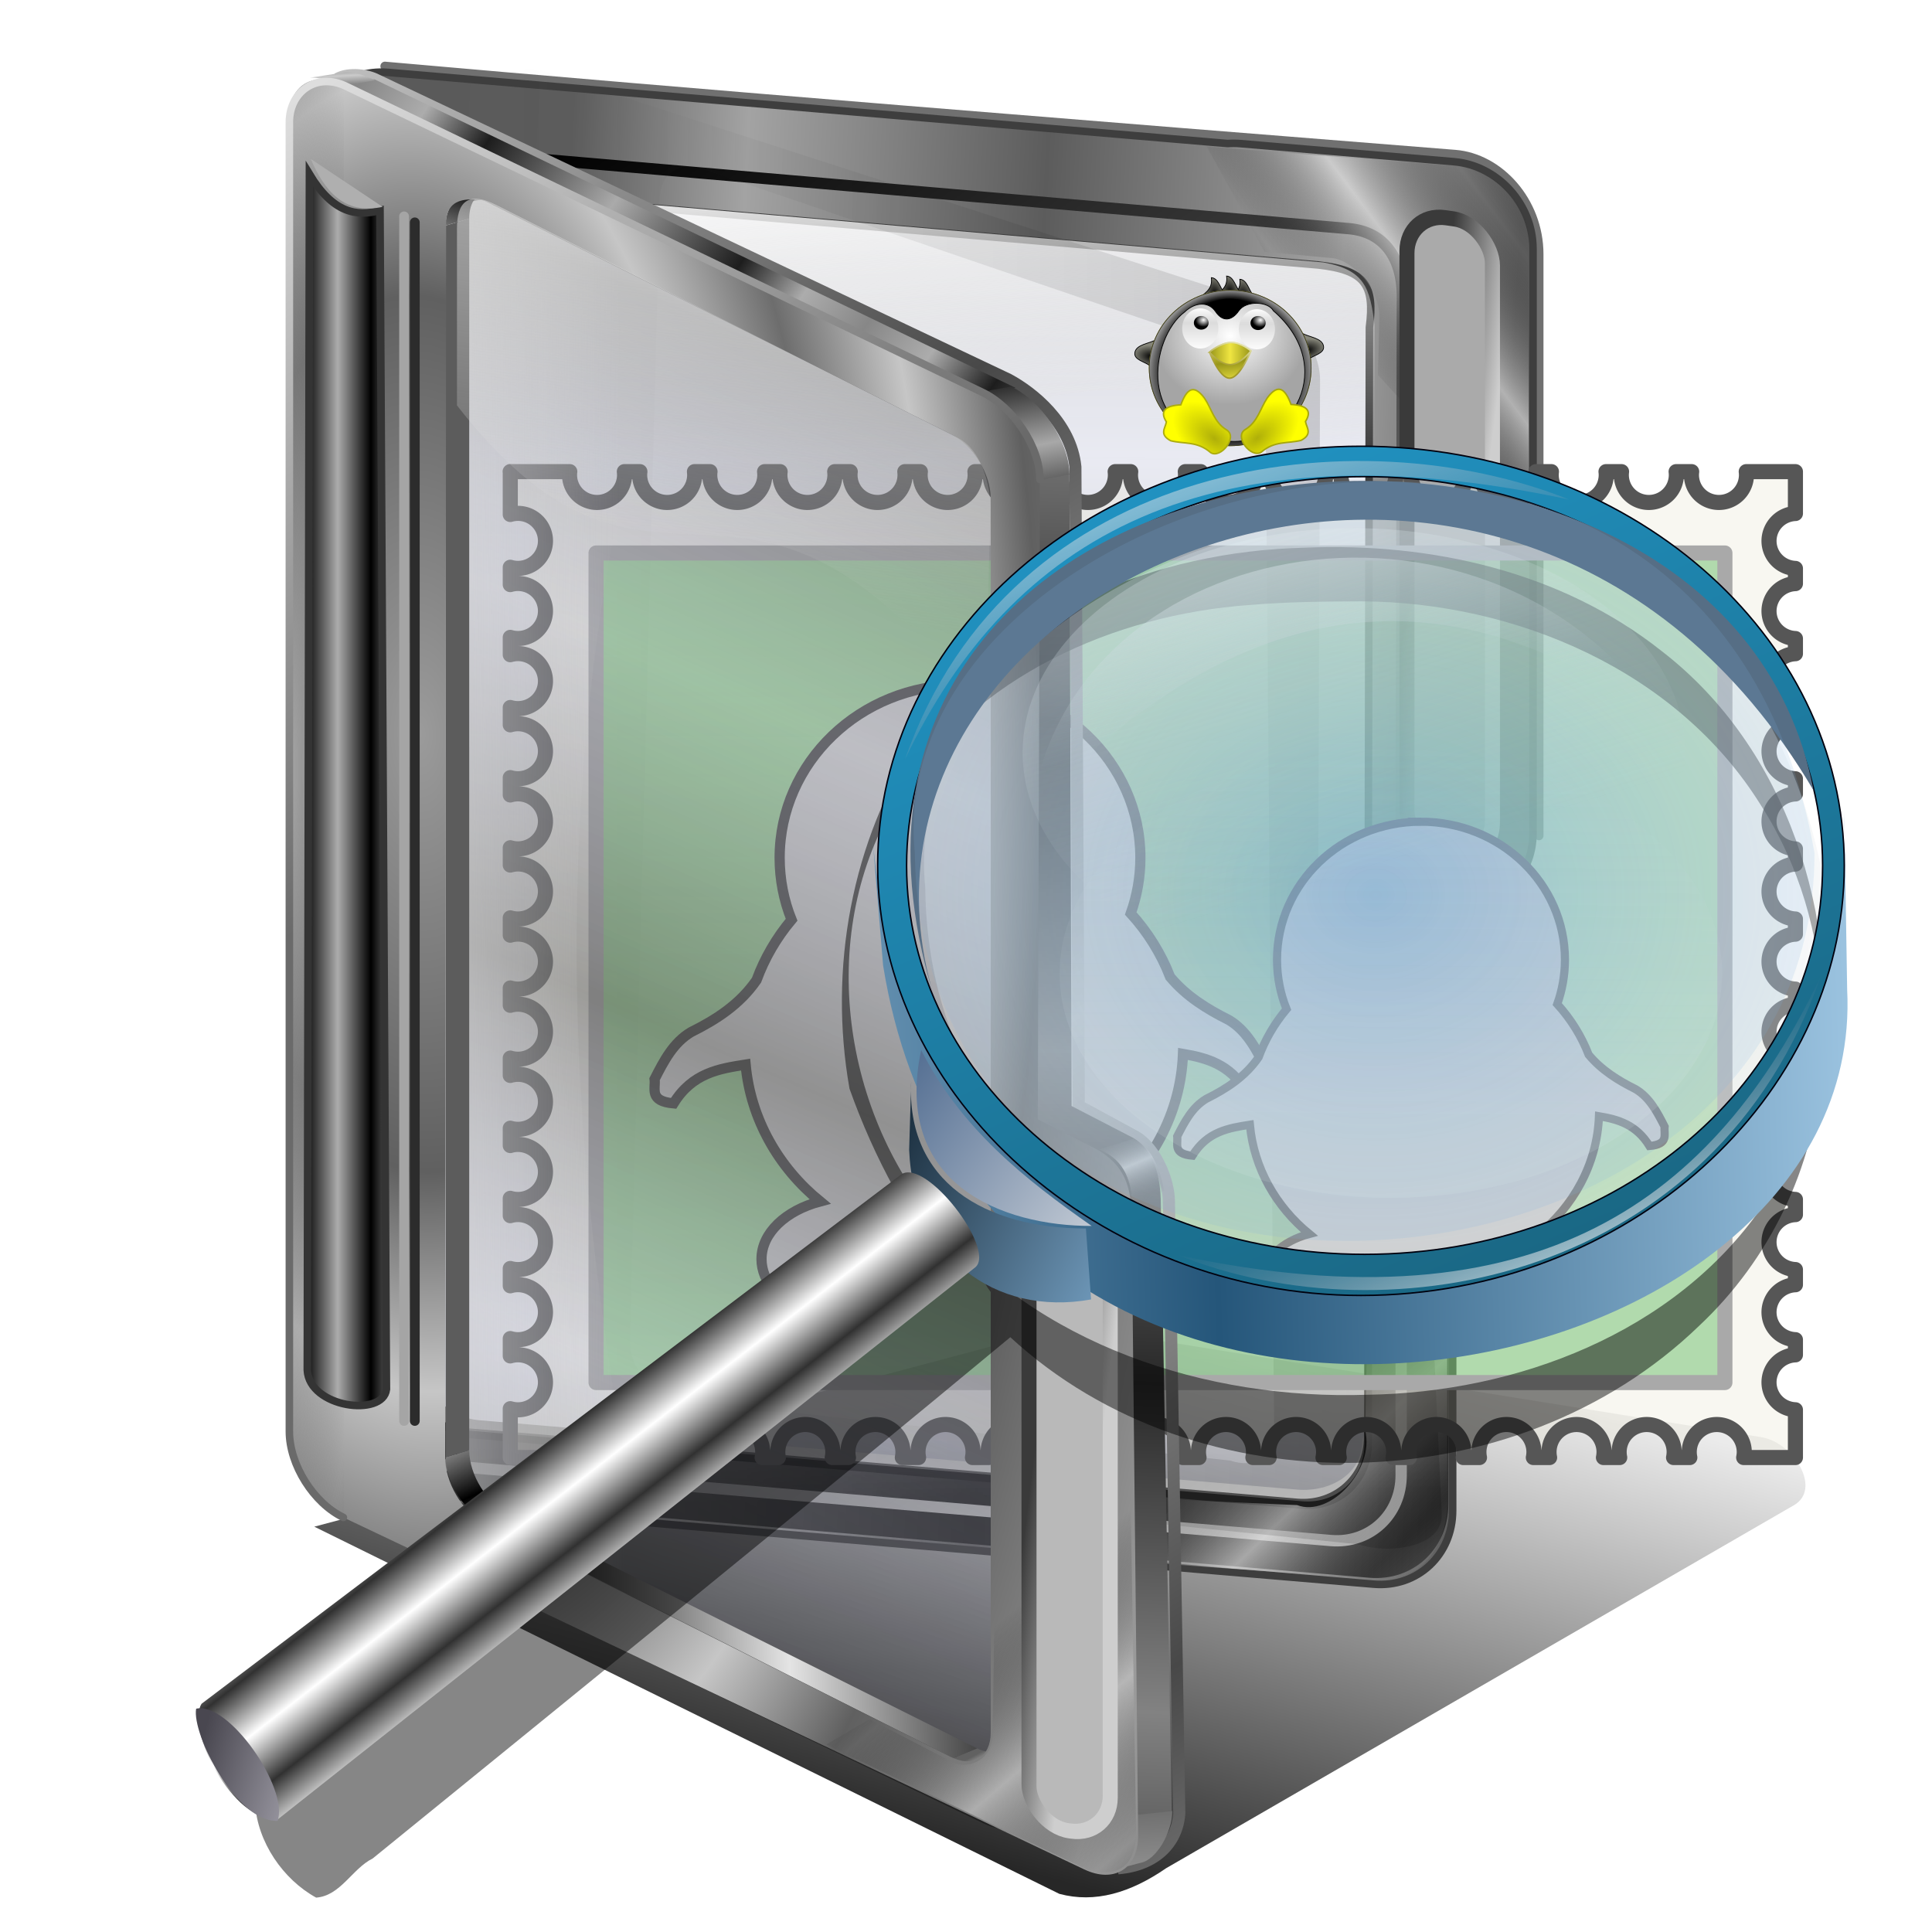 <?xml version="1.0" encoding="UTF-8" standalone="no"?>
<!-- Created with Inkscape (http://www.inkscape.org/) -->

<svg
   xmlns:dc="http://purl.org/dc/elements/1.1/"
   xmlns:cc="http://creativecommons.org/ns#"
   xmlns:rdf="http://www.w3.org/1999/02/22-rdf-syntax-ns#"
   xmlns:svg="http://www.w3.org/2000/svg"
   xmlns="http://www.w3.org/2000/svg"
   xmlns:xlink="http://www.w3.org/1999/xlink"
   xmlns:sodipodi="http://sodipodi.sourceforge.net/DTD/sodipodi-0.dtd"
   xmlns:inkscape="http://www.inkscape.org/namespaces/inkscape"
   id="svg2"
   inkscape:version="0.91 r13725"
   width="256"
   height="256"
   viewBox="0 0 256 256"
   sodipodi:docname="folder-hobbies-philatelist.svg"
   version="1.1">
  <defs
     id="defs6">
    <linearGradient
       inkscape:collect="always"
       id="linearGradient4874">
      <stop
         id="stop4876"
         stop-color="#9895a2"
         stop-opacity="0" />
      <stop
         offset="1"
         id="stop4878"
         stop-color="#ffffff"
         stop-opacity="0.654" />
    </linearGradient>
    <linearGradient
       id="linearGradient4866"
       inkscape:collect="always">
      <stop
         id="stop4868"
         stop-color="#bfd1d9"
         stop-opacity="0" />
      <stop
         id="stop4870"
         offset="1"
         stop-color="#e6f0f4"
         stop-opacity="0.357" />
    </linearGradient>
    <linearGradient
       inkscape:collect="always"
       id="linearGradient2836">
      <stop
         id="stop2838"
         stop-color="#313131"
         stop-opacity="1" />
      <stop
         offset="1"
         id="stop2844"
         stop-color="#ffffff"
         stop-opacity="1" />
    </linearGradient>
    <linearGradient
       id="linearGradient2923"
       inkscape:collect="always">
      <stop
         id="stop2925"
         stop-color="#ded9ec"
         stop-opacity="0.439" />
      <stop
         id="stop2927"
         offset="1"
         stop-color="#9895a2"
         stop-opacity="0" />
    </linearGradient>
    <linearGradient
       id="linearGradient2856"
       inkscape:collect="always">
      <stop
         id="stop2858"
         stop-color="#494750"
         stop-opacity="1" />
      <stop
         id="stop2860"
         offset="1"
         stop-color="#9e9ca6"
         stop-opacity="1" />
    </linearGradient>
    <linearGradient
       id="linearGradient2846"
       inkscape:collect="always">
      <stop
         id="stop2848"
         stop-color="#1e3242"
         stop-opacity="1" />
      <stop
         id="stop2850"
         offset="1"
         stop-color="#77a3c6"
         stop-opacity="1" />
    </linearGradient>
    <linearGradient
       id="linearGradient2838"
       inkscape:collect="always">
      <stop
         id="stop2840"
         stop-color="#415f87"
         stop-opacity="1" />
      <stop
         id="stop2842"
         offset="1"
         stop-color="#dadee3"
         stop-opacity="1" />
    </linearGradient>
    <linearGradient
       inkscape:collect="always"
       id="linearGradient2839">
      <stop
         id="stop2841"
         stop-color="#bfd1d9"
         stop-opacity="0" />
      <stop
         offset="1"
         id="stop2843"
         stop-color="#e6f0f4"
         stop-opacity="0.476" />
    </linearGradient>
    <linearGradient
       id="linearGradient2809"
       inkscape:collect="always">
      <stop
         id="stop2811"
         stop-color="#7ab1db"
         stop-opacity="1" />
      <stop
         id="stop2813"
         offset="1"
         stop-color="#e8ebed"
         stop-opacity="0.534" />
    </linearGradient>
    <linearGradient
       id="linearGradient2799"
       inkscape:collect="always">
      <stop
         id="stop2801"
         stop-color="#25567a"
         stop-opacity="1" />
      <stop
         id="stop2803"
         offset="1"
         stop-color="#9ac2df"
         stop-opacity="1" />
    </linearGradient>
    <linearGradient
       id="linearGradient2791"
       inkscape:collect="always">
      <stop
         id="stop2793"
         stop-color="#1a6682"
         stop-opacity="1" />
      <stop
         id="stop2795"
         offset="1"
         stop-color="#2196c7"
         stop-opacity="1" />
    </linearGradient>
    <linearGradient
       id="linearGradient2781"
       inkscape:collect="always">
      <stop
         id="stop2783"
         stop-color="#bfd1d9"
         stop-opacity="0" />
      <stop
         id="stop2785"
         offset="1"
         stop-color="#d1dce1"
         stop-opacity="0.544" />
    </linearGradient>
    <linearGradient
       gradientUnits="userSpaceOnUse"
       y2="137.8"
       x2="322.55"
       y1="233.63"
       x1="349.96"
       id="linearGradient2779"
       xlink:href="#linearGradient4866"
       inkscape:collect="always"
       gradientTransform="matrix(0.472,0,0,0.496,-296.5,-15.024)" />
    <linearGradient
       gradientTransform="matrix(0.472,0,0,0.496,-439.715,5.868)"
       gradientUnits="userSpaceOnUse"
       y2="60.971"
       x2="601.67"
       y1="306.54"
       x1="707.03"
       id="linearGradient2797"
       xlink:href="#linearGradient2791"
       inkscape:collect="always" />
    <linearGradient
       gradientTransform="matrix(0.472,0,0,0.496,-439.715,5.868)"
       gradientUnits="userSpaceOnUse"
       y2="242.39"
       x2="804.46"
       y1="248.93"
       x1="625.73"
       id="linearGradient2805"
       xlink:href="#linearGradient2799"
       inkscape:collect="always"
       spreadMethod="reflect" />
    <radialGradient
       gradientUnits="userSpaceOnUse"
       gradientTransform="matrix(0.472,0,0,0.398,-454.148,7.721)"
       r="127.02"
       fy="236.83"
       fx="702.45"
       cy="236.83"
       cx="702.45"
       id="radialGradient2815"
       xlink:href="#linearGradient2809"
       inkscape:collect="always" />
    <linearGradient
       y2="235.52"
       x2="383.27"
       y1="131.57"
       x1="384.07"
       gradientUnits="userSpaceOnUse"
       id="linearGradient2837"
       xlink:href="#linearGradient2839"
       inkscape:collect="always"
       gradientTransform="matrix(0.472,0,0,0.496,-291.601,14.261)" />
    <linearGradient
       gradientTransform="matrix(0.472,0,0,0.496,-277.687,9.63)"
       gradientUnits="userSpaceOnUse"
       y2="291.58"
       x2="256.2"
       y1="231.2"
       x1="181.85"
       id="linearGradient2844"
       xlink:href="#linearGradient2838"
       inkscape:collect="always" />
    <linearGradient
       gradientTransform="matrix(0.472,0,0,0.496,-277.687,9.63)"
       gradientUnits="userSpaceOnUse"
       y2="295.77"
       x2="258.71"
       y1="259.64"
       x1="190.51"
       id="linearGradient2852"
       xlink:href="#linearGradient2846"
       inkscape:collect="always" />
    <linearGradient
       gradientTransform="matrix(0.472,0,0,0.496,-270.251,2.575)"
       spreadMethod="reflect"
       gradientUnits="userSpaceOnUse"
       y2="359.17"
       x2="86.19"
       y1="348.5"
       x1="78.31"
       id="linearGradient2862"
       xlink:href="#linearGradient2836"
       inkscape:collect="always" />
    <linearGradient
       gradientTransform="matrix(0.472,0,0,0.496,-277.687,9.63)"
       gradientUnits="userSpaceOnUse"
       y2="428.07"
       x2="26.432"
       y1="418.84"
       x1="-3.133"
       id="linearGradient2872"
       xlink:href="#linearGradient2856"
       inkscape:collect="always" />
    <radialGradient
       gradientUnits="userSpaceOnUse"
       r="74.43"
       fy="136.62"
       fx="-8.539"
       cy="136.62"
       cx="-8.539"
       id="radialGradient2929"
       xlink:href="#linearGradient2923"
       inkscape:collect="always" />
    <linearGradient
       inkscape:collect="always"
       xlink:href="#linearGradient2781"
       id="linearGradient4864"
       x1="-106.52"
       y1="73.8"
       x2="-110.6"
       y2="51.14"
       gradientUnits="userSpaceOnUse"
       gradientTransform="translate(-24.603,5.163)" />
    <linearGradient
       inkscape:collect="always"
       xlink:href="#linearGradient4874"
       id="linearGradient4872"
       x1="-84.03"
       y1="126.44"
       x2="-74.89"
       y2="147.63"
       gradientUnits="userSpaceOnUse"
       gradientTransform="translate(-24.603,5.163)" />
    <linearGradient
       inkscape:collect="always"
       xlink:href="#linearGradient4874"
       id="linearGradient4880"
       x1="-113.28"
       y1="70.85"
       x2="-127.39"
       y2="34.07"
       gradientUnits="userSpaceOnUse"
       gradientTransform="translate(-24.603,5.163)" />
    <filter
       inkscape:collect="always"
       id="filter4537"
       x="-0.022"
       width="1.045"
       y="-0.026"
       height="1.052"
       color-interpolation-filters="sRGB">
      <feGaussianBlur
         inkscape:collect="always"
         stdDeviation="1.935"
         id="feGaussianBlur4539" />
    </filter>
    <linearGradient
       id="linearGradient4390"
       inkscape:collect="always">
      <stop
         stop-opacity="0"
         stop-color="#a3a3a3"
         id="stop4392" />
      <stop
         stop-opacity="0.635"
         stop-color="#101010"
         id="stop4394"
         offset="1" />
    </linearGradient>
    <linearGradient
       id="linearGradient4378">
      <stop
         id="stop4380"
         stop-color="#595959"
         stop-opacity="1" />
      <stop
         offset="0.304"
         id="stop4382"
         stop-color="#5c5c5c"
         stop-opacity="1" />
      <stop
         id="stop4384"
         offset="0.561"
         stop-color="#a3a3a3"
         stop-opacity="1" />
      <stop
         id="stop4386"
         offset="1"
         stop-color="#5c5c5c"
         stop-opacity="1" />
    </linearGradient>
    <linearGradient
       inkscape:collect="always"
       id="linearGradient4386">
      <stop
         id="stop4388"
         stop-color="#666666"
         stop-opacity="0" />
      <stop
         offset="1"
         id="stop4390"
         stop-color="#e7e7e7"
         stop-opacity="0.612" />
    </linearGradient>
    <linearGradient
       inkscape:collect="always"
       id="linearGradient4322">
      <stop
         id="stop4324"
         stop-color="#424242"
         stop-opacity="0.26" />
      <stop
         offset="1"
         id="stop4326"
         stop-color="#b6bad4"
         stop-opacity="0.304" />
    </linearGradient>
    <linearGradient
       id="linearGradient4303"
       inkscape:collect="always">
      <stop
         stop-opacity="1"
         stop-color="#c0c0c0"
         id="stop4308" />
      <stop
         stop-opacity="1"
         stop-color="#484848"
         id="stop4310"
         offset="1" />
    </linearGradient>
    <linearGradient
       id="linearGradient4294"
       inkscape:collect="always">
      <stop
         stop-opacity="1"
         stop-color="#dedede"
         id="stop4296" />
      <stop
         stop-opacity="1"
         stop-color="#6a6a6a"
         id="stop4298"
         offset="1" />
    </linearGradient>
    <linearGradient
       id="linearGradient4284"
       inkscape:collect="always">
      <stop
         stop-opacity="0"
         stop-color="#000000"
         id="stop4287" />
      <stop
         stop-opacity="0.612"
         stop-color="#e7e7e7"
         id="stop4289"
         offset="1" />
    </linearGradient>
    <linearGradient
       id="linearGradient4317"
       inkscape:collect="always">
      <stop
         stop-opacity="0.403"
         stop-color="#424242"
         id="stop4319" />
      <stop
         stop-opacity="0.182"
         stop-color="#9396b5"
         id="stop4322"
         offset="1" />
    </linearGradient>
    <linearGradient
       id="linearGradient4310">
      <stop
         stop-opacity="1"
         stop-color="#cecece"
         id="stop4312" />
      <stop
         stop-opacity="1"
         stop-color="#3a3a3a"
         id="stop4314"
         offset="1" />
    </linearGradient>
    <linearGradient
       id="linearGradient4290">
      <stop
         id="stop4292"
         stop-color="#a8a8a8"
         stop-opacity="1" />
      <stop
         id="stop4294"
         offset="1"
         stop-color="#272727"
         stop-opacity="1" />
    </linearGradient>
    <linearGradient
       inkscape:collect="always"
       id="linearGradient4282">
      <stop
         id="stop4286"
         stop-color="#000000"
         stop-opacity="0" />
      <stop
         offset="1"
         id="stop4288"
         stop-color="#c9c9c9"
         stop-opacity="0.612" />
    </linearGradient>
    <linearGradient
       id="linearGradient4273"
       inkscape:collect="always">
      <stop
         stop-opacity="0.579"
         stop-color="#dfdfdf"
         id="stop4275" />
      <stop
         stop-opacity="0"
         stop-color="#dfdfdf"
         id="stop4277"
         offset="1" />
    </linearGradient>
    <linearGradient
       id="linearGradient4331">
      <stop
         stop-opacity="1"
         stop-color="#616161"
         id="stop4333" />
      <stop
         stop-opacity="1"
         stop-color="#cbcbcb"
         id="stop4335"
         offset="1" />
    </linearGradient>
    <linearGradient
       id="linearGradient4325">
      <stop
         stop-opacity="1"
         stop-color="#bababa"
         id="stop4327" />
      <stop
         stop-opacity="1"
         stop-color="#000000"
         id="stop4329"
         offset="1" />
    </linearGradient>
    <linearGradient
       id="linearGradient4319">
      <stop
         stop-opacity="1"
         stop-color="#a6a6a6"
         id="stop4321" />
      <stop
         stop-opacity="0"
         stop-color="#666666"
         offset="1"
         id="stop4323" />
    </linearGradient>
    <linearGradient
       id="linearGradient4297">
      <stop
         stop-opacity="1"
         stop-color="#9b9b9b"
         id="stop4299" />
      <stop
         stop-opacity="1"
         stop-color="#606060"
         id="stop4302"
         offset="0.5" />
      <stop
         stop-opacity="1"
         stop-color="#c6c6c6"
         offset="0.75"
         id="stop4305" />
      <stop
         stop-opacity="1"
         stop-color="#6d6d6d"
         offset="1"
         id="stop4307" />
    </linearGradient>
    <linearGradient
       id="linearGradient4302"
       inkscape:collect="always">
      <stop
         stop-opacity="0"
         stop-color="#3e3e3e"
         id="stop4304" />
      <stop
         stop-opacity="0.157"
         stop-color="#000000"
         id="stop4306"
         offset="1" />
    </linearGradient>
    <linearGradient
       id="linearGradient4279"
       inkscape:collect="always">
      <stop
         stop-opacity="1"
         stop-color="#c1c1c1"
         id="stop4281" />
      <stop
         stop-opacity="0"
         stop-color="#555555"
         id="stop4284"
         offset="1" />
    </linearGradient>
    <linearGradient
       id="linearGradient4281"
       inkscape:collect="always">
      <stop
         stop-opacity="0.848"
         stop-color="#000000"
         id="stop4283" />
      <stop
         stop-opacity="0.079"
         stop-color="#000000"
         id="stop4285"
         offset="1" />
    </linearGradient>
    <linearGradient
       id="linearGradient4372">
      <stop
         stop-opacity="1"
         stop-color="#8c8c8c"
         id="stop4374" />
      <stop
         stop-opacity="1"
         stop-color="#707070"
         offset="1"
         id="stop4376" />
    </linearGradient>
    <linearGradient
       id="linearGradient4350"
       inkscape:collect="always">
      <stop
         stop-opacity="1"
         stop-color="#acacac"
         id="stop4352" />
      <stop
         stop-opacity="1"
         stop-color="#000000"
         id="stop4354"
         offset="1" />
    </linearGradient>
    <linearGradient
       id="linearGradient4342">
      <stop
         stop-opacity="1"
         stop-color="#828282"
         id="stop4344" />
      <stop
         stop-opacity="1"
         stop-color="#282828"
         offset="1"
         id="stop4346" />
    </linearGradient>
    <linearGradient
       id="linearGradient4336">
      <stop
         stop-opacity="1"
         stop-color="#616161"
         id="stop4338" />
      <stop
         stop-opacity="1"
         stop-color="#e4e4e4"
         offset="1"
         id="stop4340" />
    </linearGradient>
    <linearGradient
       id="linearGradient4299">
      <stop
         stop-opacity="1"
         stop-color="#ffffff"
         id="stop4301" />
      <stop
         stop-opacity="0"
         stop-color="#dddddd"
         id="stop4303"
         offset="1" />
    </linearGradient>
    <linearGradient
       id="linearGradient4293">
      <stop
         stop-opacity="0.646"
         stop-color="#d1d1d1"
         id="stop4295" />
      <stop
         stop-opacity="0"
         stop-color="#c9c9c9"
         offset="1"
         id="stop4297" />
    </linearGradient>
    <linearGradient
       id="linearGradient3877">
      <stop
         stop-opacity="1"
         stop-color="#212121"
         id="stop3879" />
      <stop
         stop-opacity="1"
         stop-color="#e4e4e4"
         id="stop3881"
         offset="1" />
    </linearGradient>
    <linearGradient
       id="linearGradient3871">
      <stop
         stop-opacity="1"
         stop-color="#d8d8d8"
         id="stop3873" />
      <stop
         stop-opacity="1"
         stop-color="#252525"
         offset="1"
         id="stop3875" />
    </linearGradient>
    <linearGradient
       id="linearGradient3863">
      <stop
         stop-opacity="1"
         stop-color="#aaaaaa"
         id="stop3865" />
      <stop
         stop-opacity="1"
         stop-color="#1d1d1d"
         offset="0.5"
         id="stop3350" />
      <stop
         stop-opacity="1"
         stop-color="#acacac"
         id="stop3352"
         offset="0.75" />
      <stop
         stop-opacity="1"
         stop-color="#878787"
         id="stop3867"
         offset="1" />
    </linearGradient>
    <linearGradient
       id="linearGradient3831">
      <stop
         stop-opacity="1"
         stop-color="#000000"
         id="stop3833" />
      <stop
         stop-opacity="1"
         stop-color="#a7a7a7"
         offset="1"
         id="stop3835" />
    </linearGradient>
    <linearGradient
       id="linearGradient3803">
      <stop
         stop-opacity="1"
         stop-color="#909090"
         id="stop3805" />
      <stop
         stop-opacity="1"
         stop-color="#000000"
         id="stop3807"
         offset="1" />
    </linearGradient>
    <linearGradient
       y2="893.58"
       x2="736.83"
       y1="886.38"
       x1="730.24"
       gradientUnits="userSpaceOnUse"
       id="linearGradient2708"
       xlink:href="#linearGradient4336"
       inkscape:collect="always" />
    <linearGradient
       y2="888.36"
       x2="592.15"
       y1="893.82"
       x1="432.77"
       spreadMethod="reflect"
       gradientUnits="userSpaceOnUse"
       id="linearGradient2710"
       xlink:href="#linearGradient3877"
       inkscape:collect="always" />
    <linearGradient
       y2="877.63"
       x2="388.21"
       y1="856.65"
       x1="369.98"
       spreadMethod="reflect"
       gradientUnits="userSpaceOnUse"
       id="linearGradient2712"
       xlink:href="#linearGradient3803"
       inkscape:collect="always" />
    <linearGradient
       y2="121.26"
       x2="385.72"
       y1="79.991"
       x1="378.99"
       gradientUnits="userSpaceOnUse"
       id="linearGradient2716"
       xlink:href="#linearGradient3831"
       inkscape:collect="always" />
    <linearGradient
       y2="176.69"
       x2="276.08"
       y1="185.27"
       x1="276.56"
       spreadMethod="reflect"
       gradientUnits="userSpaceOnUse"
       id="linearGradient2718"
       xlink:href="#linearGradient4331"
       inkscape:collect="always" />
    <linearGradient
       y2="347.28"
       x2="580.59"
       y1="248.79"
       x1="440.3"
       spreadMethod="reflect"
       gradientUnits="userSpaceOnUse"
       id="linearGradient2720"
       xlink:href="#linearGradient3863"
       inkscape:collect="always" />
    <linearGradient
       y2="577.18"
       x2="696.37"
       y1="780.61"
       x1="689.78"
       spreadMethod="reflect"
       gradientUnits="userSpaceOnUse"
       id="linearGradient2724"
       xlink:href="#linearGradient4342"
       inkscape:collect="always" />
    <linearGradient
       gradientTransform="translate(62.137,18.509)"
       y2="1233.69"
       x2="708.13"
       y1="1265.74"
       x1="709.47"
       spreadMethod="reflect"
       gradientUnits="userSpaceOnUse"
       id="linearGradient2726"
       xlink:href="#linearGradient4372"
       inkscape:collect="always" />
    <linearGradient
       gradientTransform="matrix(0.214,0,0,0.214,222.873,-56.636)"
       y2="362.43"
       x2="934.11"
       y1="367.34"
       x1="974.08"
       gradientUnits="userSpaceOnUse"
       id="linearGradient3302"
       xlink:href="#linearGradient4310"
       inkscape:collect="always" />
    <radialGradient
       r="232.39"
       fy="671.2"
       fx="245.43"
       cy="671.2"
       cx="245.43"
       spreadMethod="reflect"
       gradientTransform="matrix(0.049,0,0,0.5,-119.908,-235.023)"
       gradientUnits="userSpaceOnUse"
       id="radialGradient3311"
       xlink:href="#linearGradient4319"
       inkscape:collect="always" />
    <radialGradient
       r="232.39"
       fy="663.51"
       fx="317.56"
       cy="663.51"
       cx="317.56"
       spreadMethod="reflect"
       gradientTransform="matrix(0.236,-0.006,0.012,0.5,-173.461,-233.763)"
       gradientUnits="userSpaceOnUse"
       id="radialGradient3314"
       xlink:href="#linearGradient4297"
       inkscape:collect="always" />
    <linearGradient
       y2="736.21"
       x2="427.92"
       y1="736.65"
       x1="303.35"
       gradientTransform="matrix(0.214,0,0,0.214,-155.364,-30.214)"
       gradientUnits="userSpaceOnUse"
       id="linearGradient3339"
       xlink:href="#linearGradient4293"
       inkscape:collect="always" />
    <linearGradient
       gradientTransform="matrix(0.214,0,0,0.214,222.303,-24.645)"
       y2="271.25"
       x2="355.35"
       y1="1060.94"
       x1="907.3"
       gradientUnits="userSpaceOnUse"
       id="linearGradient3343"
       xlink:href="#linearGradient3871"
       inkscape:collect="always" />
    <linearGradient
       y2="271.25"
       x2="355.35"
       y1="1031.92"
       x1="879.6"
       gradientTransform="matrix(0.227,0,0,0.227,214.879,-32.787)"
       gradientUnits="userSpaceOnUse"
       id="linearGradient3346"
       xlink:href="#linearGradient4325"
       inkscape:collect="always" />
    <linearGradient
       y2="447.21"
       x2="704.84"
       y1="406"
       x1="696.93"
       spreadMethod="reflect"
       gradientUnits="userSpaceOnUse"
       id="linearGradient3354"
       xlink:href="#linearGradient4290"
       inkscape:collect="always" />
    <linearGradient
       gradientTransform="matrix(0.241,0,0,0.241,240.725,9.135)"
       spreadMethod="reflect"
       gradientUnits="userSpaceOnUse"
       y2="544.09"
       x2="513.65"
       y1="524.1"
       x1="138.06"
       id="linearGradient3362"
       xlink:href="#linearGradient4378"
       inkscape:collect="always" />
    <linearGradient
       gradientTransform="translate(-152.877,-6.166)"
       spreadMethod="reflect"
       gradientUnits="userSpaceOnUse"
       y2="107.78"
       x2="55.785"
       y1="107.78"
       x1="51.38"
       id="linearGradient4356"
       xlink:href="#linearGradient4350"
       inkscape:collect="always" />
    <linearGradient
       y2="362.43"
       x2="934.11"
       y1="367.34"
       x1="974.08"
       gradientTransform="matrix(0.214,0,0,0.214,-210.532,125.901)"
       gradientUnits="userSpaceOnUse"
       id="linearGradient4360"
       xlink:href="#linearGradient4310"
       inkscape:collect="always" />
    <linearGradient
       gradientTransform="translate(230.188,-1.735)"
       gradientUnits="userSpaceOnUse"
       y2="69.34"
       x2="134.98"
       y1="23.68"
       x1="131.29"
       id="linearGradient4370"
       xlink:href="#linearGradient4299"
       inkscape:collect="always" />
    <filter
       color-interpolation-filters="sRGB"
       height="1.087"
       y="-0.043"
       width="1.033"
       x="-0.017"
       id="filter4277"
       inkscape:collect="always">
      <feGaussianBlur
         stdDeviation="1.366"
         id="feGaussianBlur4279"
         inkscape:collect="always" />
    </filter>
    <linearGradient
       gradientTransform="translate(-10.686,6.543)"
       gradientUnits="userSpaceOnUse"
       y2="156.1"
       x2="135.18"
       y1="232.75"
       x1="114.17"
       id="linearGradient4287"
       xlink:href="#linearGradient4281"
       inkscape:collect="always" />
    <linearGradient
       gradientTransform="translate(-149.404,2.268)"
       spreadMethod="reflect"
       gradientUnits="userSpaceOnUse"
       y2="155.25"
       x2="156.39"
       y1="150.4"
       x1="154.35"
       id="linearGradient4286"
       xlink:href="#linearGradient4279"
       inkscape:collect="always" />
    <linearGradient
       gradientTransform="translate(-149.404,2.268)"
       spreadMethod="reflect"
       gradientUnits="userSpaceOnUse"
       y2="227.18"
       x2="142.92"
       y1="214.42"
       x1="132.03"
       id="linearGradient4296"
       xlink:href="#linearGradient4282"
       inkscape:collect="always" />
    <linearGradient
       gradientTransform="matrix(0.998,0.058,0.058,-0.998,266.494,262.365)"
       y2="227.18"
       x2="142.92"
       y1="218.58"
       x1="132.75"
       spreadMethod="reflect"
       gradientUnits="userSpaceOnUse"
       id="linearGradient4300"
       xlink:href="#linearGradient4284"
       inkscape:collect="always" />
    <linearGradient
       gradientTransform="translate(11.666,-0.53)"
       gradientUnits="userSpaceOnUse"
       y2="119.43"
       x2="177.67"
       y1="119.43"
       x1="53.04"
       id="linearGradient4308"
       xlink:href="#linearGradient4302"
       inkscape:collect="always" />
    <linearGradient
       gradientTransform="translate(-149.404,2.268)"
       gradientUnits="userSpaceOnUse"
       y2="75.73"
       x2="93.42"
       y1="25.1"
       x1="99.92"
       id="linearGradient4280"
       xlink:href="#linearGradient4273"
       inkscape:collect="always" />
    <filter
       color-interpolation-filters="sRGB"
       height="1.02"
       y="0"
       width="1.031"
       x="-0.015"
       id="filter4278"
       inkscape:collect="always">
      <feGaussianBlur
         stdDeviation="0.806"
         id="feGaussianBlur4280"
         inkscape:collect="always" />
    </filter>
    <linearGradient
       gradientTransform="translate(-149.404,2.268)"
       spreadMethod="reflect"
       gradientUnits="userSpaceOnUse"
       y2="80.79"
       x2="82.37"
       y1="121.08"
       x1="64.769"
       id="linearGradient4324"
       xlink:href="#linearGradient4317"
       inkscape:collect="always" />
    <linearGradient
       gradientTransform="translate(-149.404,2.268)"
       gradientUnits="userSpaceOnUse"
       y2="89.62"
       x2="86.969"
       y1="14.353"
       x1="35.525"
       id="linearGradient4301"
       xlink:href="#linearGradient4294"
       inkscape:collect="always" />
    <linearGradient
       spreadMethod="reflect"
       gradientTransform="translate(-149.404,2.268)"
       gradientUnits="userSpaceOnUse"
       y2="73.33"
       x2="88.03"
       y1="5.703"
       x1="45.662"
       id="linearGradient4312"
       xlink:href="#linearGradient4303"
       inkscape:collect="always" />
    <linearGradient
       gradientTransform="translate(231.393,6.699)"
       spreadMethod="reflect"
       gradientUnits="userSpaceOnUse"
       y2="57.57"
       x2="135.89"
       y1="117.26"
       x1="135.33"
       id="linearGradient4320"
       xlink:href="#linearGradient4322"
       inkscape:collect="always" />
    <linearGradient
       inkscape:collect="always"
       id="linearGradient2888">
      <stop
         id="stop2890"
         stop-color="black"
         stop-opacity="1" />
      <stop
         offset="1"
         id="stop2892"
         stop-color="#86867a"
         stop-opacity="1" />
    </linearGradient>
    <linearGradient
       inkscape:collect="always"
       id="linearGradient2864">
      <stop
         id="stop2866"
         stop-color="#afaf09"
         stop-opacity="1" />
      <stop
         offset="1"
         id="stop2868"
         stop-color="yellow"
         stop-opacity="1" />
    </linearGradient>
    <linearGradient
       inkscape:collect="always"
       id="linearGradient2854">
      <stop
         id="stop2856"
         stop-color="#a29929"
         stop-opacity="1" />
      <stop
         offset="1"
         id="stop2858-6"
         stop-color="#e8e7b2"
         stop-opacity="1" />
    </linearGradient>
    <linearGradient
       inkscape:collect="always"
       id="linearGradient2836-7">
      <stop
         id="stop2838-5"
         stop-color="#efe541"
         stop-opacity="1" />
      <stop
         offset="1"
         id="stop2840-3"
         stop-color="#98961a"
         stop-opacity="1" />
    </linearGradient>
    <linearGradient
       inkscape:collect="always"
       id="linearGradient2822">
      <stop
         id="stop2824"
         stop-color="white"
         stop-opacity="1" />
      <stop
         offset="1"
         id="stop2826"
         stop-color="black"
         stop-opacity="1" />
    </linearGradient>
    <linearGradient
       id="linearGradient2798"
       inkscape:collect="always">
      <stop
         id="stop2800"
         stop-color="white"
         stop-opacity="0" />
      <stop
         id="stop2802"
         offset="1"
         stop-color="white"
         stop-opacity="1" />
    </linearGradient>
    <linearGradient
       inkscape:collect="always"
       id="linearGradient2788">
      <stop
         id="stop2790"
         stop-color="white"
         stop-opacity="1" />
      <stop
         offset="1"
         id="stop2792"
         stop-color="#c4c4c4"
         stop-opacity="1" />
    </linearGradient>
    <linearGradient
       inkscape:collect="always"
       id="linearGradient2778">
      <stop
         id="stop2780"
         stop-color="white"
         stop-opacity="1" />
      <stop
         offset="1"
         id="stop2782"
         stop-color="#a5a5a5"
         stop-opacity="1" />
    </linearGradient>
    <linearGradient
       id="linearGradient2762">
      <stop
         id="stop2764"
         stop-color="white"
         stop-opacity="1" />
      <stop
         id="stop2770"
         offset="0.5"
         stop-color="white"
         stop-opacity="1" />
      <stop
         offset="0.75"
         id="stop2772"
         stop-color="black"
         stop-opacity="1" />
      <stop
         offset="1"
         id="stop2766"
         stop-color="#aaa"
         stop-opacity="1" />
    </linearGradient>
    <radialGradient
       inkscape:collect="always"
       xlink:href="#linearGradient2888"
       id="radialGradient2934"
       gradientUnits="userSpaceOnUse"
       gradientTransform="matrix(-0.956,0.149,0.249,1.592,168.152,-1.887)"
       cx="24.699"
       cy="13.06"
       fx="24.699"
       fy="13.06"
       r="14.989" />
    <radialGradient
       inkscape:collect="always"
       xlink:href="#linearGradient2888"
       id="radialGradient2936"
       gradientUnits="userSpaceOnUse"
       gradientTransform="matrix(-0.956,0.149,0.249,1.592,150.765,-6.101)"
       cx="24.699"
       cy="13.06"
       fx="24.699"
       fy="13.06"
       r="14.989" />
    <radialGradient
       inkscape:collect="always"
       xlink:href="#linearGradient2888"
       id="radialGradient2938"
       gradientUnits="userSpaceOnUse"
       gradientTransform="matrix(-0.956,0.149,0.249,1.592,130.745,-3.994)"
       cx="24.699"
       cy="13.06"
       fx="24.699"
       fy="13.06"
       r="14.989" />
    <radialGradient
       inkscape:collect="always"
       xlink:href="#linearGradient2888"
       id="radialGradient2940"
       gradientUnits="userSpaceOnUse"
       gradientTransform="matrix(-0.149,-0.956,-1.592,0.249,255.516,114.096)"
       cx="24.699"
       cy="13.06"
       fx="24.699"
       fy="13.06"
       r="14.989" />
    <radialGradient
       inkscape:collect="always"
       xlink:href="#linearGradient2888"
       id="radialGradient2942"
       gradientUnits="userSpaceOnUse"
       gradientTransform="matrix(0.149,-0.956,1.592,0.249,2.645,122.525)"
       cx="24.699"
       cy="13.06"
       fx="24.699"
       fy="13.06"
       r="14.989" />
    <radialGradient
       inkscape:collect="always"
       xlink:href="#linearGradient2762"
       id="radialGradient2944"
       gradientUnits="userSpaceOnUse"
       gradientTransform="matrix(1.049,-0.011,0.01,1.202,4.577,-23.361)"
       spreadMethod="reflect"
       cx="-117.75"
       cy="120.46"
       fx="-117.75"
       fy="68.07"
       r="100.81" />
    <radialGradient
       inkscape:collect="always"
       xlink:href="#linearGradient2778"
       id="radialGradient2946"
       gradientUnits="userSpaceOnUse"
       gradientTransform="matrix(-1.045,0.022,-0.02,-0.946,268.274,140.609)"
       cx="130.5"
       cy="72.32"
       fx="130.5"
       fy="72.32"
       r="95.6" />
    <linearGradient
       inkscape:collect="always"
       xlink:href="#linearGradient2788"
       id="linearGradient2948"
       gradientUnits="userSpaceOnUse"
       x1="94.83"
       y1="95.84"
       x2="94.83"
       y2="33.666" />
    <linearGradient
       inkscape:collect="always"
       xlink:href="#linearGradient2798"
       id="linearGradient2950"
       gradientUnits="userSpaceOnUse"
       x1="94.83"
       y1="58.43"
       x2="94.83"
       y2="38.934" />
    <radialGradient
       inkscape:collect="always"
       xlink:href="#linearGradient2822"
       id="radialGradient2956"
       gradientUnits="userSpaceOnUse"
       gradientTransform="matrix(-1.077,0.077,-0.066,-0.921,47,29.162)"
       cx="22.13"
       cy="15.841"
       fx="22.13"
       fy="15.841"
       r="13.698" />
    <linearGradient
       inkscape:collect="always"
       xlink:href="#linearGradient2836-7"
       id="linearGradient2960"
       gradientUnits="userSpaceOnUse"
       gradientTransform="translate(110.113,77.975)"
       spreadMethod="reflect"
       x1="20.284"
       y1="26.29"
       x2="47.42"
       y2="26.29" />
    <linearGradient
       inkscape:collect="always"
       xlink:href="#linearGradient2854"
       id="linearGradient2962"
       gradientUnits="userSpaceOnUse"
       x1="130.4"
       y1="117.7"
       x2="139.62"
       y2="82.71" />
    <radialGradient
       inkscape:collect="always"
       xlink:href="#linearGradient2864"
       id="radialGradient2964"
       gradientUnits="userSpaceOnUse"
       gradientTransform="matrix(-1.222,-0.968,0.544,-0.687,-202.892,187.386)"
       cx="-166.08"
       cy="201.83"
       fx="-166.08"
       fy="201.83"
       r="40.73" />
    <radialGradient
       inkscape:collect="always"
       xlink:href="#linearGradient2864"
       id="radialGradient2966"
       gradientUnits="userSpaceOnUse"
       gradientTransform="matrix(1.222,-0.968,-0.544,-0.687,478.729,186.859)"
       cx="-166.08"
       cy="201.83"
       fx="-166.08"
       fy="201.83"
       r="40.73" />
    <linearGradient
       inkscape:collect="always"
       xlink:href="#linearGradient2836-7"
       id="linearGradient4215"
       gradientUnits="userSpaceOnUse"
       gradientTransform="translate(110.113,77.975)"
       spreadMethod="reflect"
       x1="23.11"
       y1="59.1"
       x2="19.413"
       y2="32.23" />
    <linearGradient
       y2="234.07"
       x2="139.82"
       y1="224.13"
       x1="131.13"
       spreadMethod="reflect"
       gradientTransform="matrix(0.998,-0.058,0.058,0.998,254.897,-26.636)"
       gradientUnits="userSpaceOnUse"
       id="linearGradient4384"
       xlink:href="#linearGradient4386"
       inkscape:collect="always" />
    <linearGradient
       gradientTransform="translate(-0.567,-0.85)"
       gradientUnits="userSpaceOnUse"
       y2="204.19"
       x2="296.69"
       y1="128.05"
       x1="295.18"
       id="linearGradient4396"
       xlink:href="#linearGradient4390"
       inkscape:collect="always" />
    <linearGradient
       inkscape:collect="always"
       xlink:href="#linearGradient2788"
       id="linearGradient5041"
       gradientUnits="userSpaceOnUse"
       x1="94.83"
       y1="95.84"
       x2="94.83"
       y2="33.666" />
    <linearGradient
       inkscape:collect="always"
       xlink:href="#linearGradient2798"
       id="linearGradient5043"
       gradientUnits="userSpaceOnUse"
       x1="94.83"
       y1="58.43"
       x2="94.83"
       y2="38.934" />
    <radialGradient
       inkscape:collect="always"
       xlink:href="#linearGradient2822"
       id="radialGradient5045"
       gradientUnits="userSpaceOnUse"
       gradientTransform="matrix(-1.077,0.077,-0.066,-0.921,47,29.162)"
       cx="22.13"
       cy="15.841"
       fx="22.13"
       fy="15.841"
       r="13.698" />
    <linearGradient
       inkscape:collect="always"
       xlink:href="#linearGradient2854"
       id="linearGradient5047"
       gradientUnits="userSpaceOnUse"
       x1="130.4"
       y1="117.7"
       x2="139.62"
       y2="82.71" />
  </defs>
  <sodipodi:namedview
     pagecolor="#ffffff"
     bordercolor="#666666"
     borderopacity="1"
     objecttolerance="10"
     gridtolerance="10"
     guidetolerance="10"
     inkscape:pageopacity="0"
     inkscape:pageshadow="2"
     inkscape:window-width="1920"
     inkscape:window-height="1056"
     id="namedview4"
     showgrid="false"
     inkscape:zoom="3.5585938"
     inkscape:cx="128"
     inkscape:cy="128"
     inkscape:window-x="0"
     inkscape:window-y="0"
     inkscape:window-maximized="1"
     inkscape:current-layer="svg2" />
  <path
     style="fill:url(#linearGradient4287);fill-opacity:1;fill-rule:evenodd;stroke:none;stroke-width:1;stroke-linecap:butt;stroke-linejoin:miter;stroke-opacity:1;filter:url(#filter4277)"
     d="m 41.645,202.291 98.723,48.654 c 4.715,1.269 9.429,-0.141 14.144,-3.394 l 83.165,-48.088 c 3.753,-2.133 0.073,-8.253 -4.249,-9.027 l -91.927,-14.734 z"
     id="path4263"
     inkscape:connector-curvature="0"
     sodipodi:nodetypes="ccccccc" />
  <g
     id="g4398"
     transform="translate(-231.886,-3.637)">
    <path
       style="fill:none;fill-opacity:1;stroke:#707070;stroke-width:1.2;stroke-linecap:round;stroke-linejoin:round;stroke-miterlimit:4;stroke-dasharray:none;stroke-opacity:1"
       inkscape:connector-curvature="0"
       d="m 435.805,114.373 0,-77.036 c 0,-7.076 -5.298,-12.783 -11.102,-13.245 -49.304,-3.926 -99.666,-7.948 -141.813,-11.684"
       id="path4300"
       sodipodi:nodetypes="cssc"
       stroke-miterlimit="4" />
    <path
       style="fill:url(#linearGradient4320);fill-opacity:1;stroke:none;stroke-width:5;stroke-linecap:round;stroke-linejoin:round;stroke-miterlimit:4;stroke-dasharray:none;stroke-opacity:1"
       stroke-miterlimit="4"
       id="path3241"
       d="m 295.191,28.791 c -4.88,-0.414 -8.807,3.246 -8.807,8.2 l 0,146.732 c 0,4.955 3.926,9.274 8.807,9.687 l 109.865,9.312 c 4.88,0.414 8.807,-3.24 8.807,-8.194 l 0,-72.747 0.155,-75.115 c 0.834,-5.497 -0.508,-7.494 -6.768,-8.254 l -112.059,-9.62 z"
       sodipodi:nodetypes="cccccccccc"
       inkscape:connector-curvature="0" />
    <path
       style="fill:none;fill-opacity:0.214;stroke:url(#linearGradient3343);stroke-width:1.7;stroke-linecap:round;stroke-linejoin:round;stroke-miterlimit:4;stroke-dasharray:none;stroke-opacity:1"
       stroke-miterlimit="4"
       sodipodi:nodetypes="ccccc"
       d="m 286.826,37.679 0.052,145.427 c 0,4.955 3.556,9.15 8.436,9.564 l 108.384,9.188 c 4.88,0.414 9.547,-2.376 9.547,-7.33"
       id="path3244"
       inkscape:connector-curvature="0" />
    <path
       style="fill:url(#linearGradient3362);fill-opacity:1;stroke:#3e3e3e;stroke-width:1;stroke-linecap:round;stroke-linejoin:round;stroke-miterlimit:4;stroke-dasharray:none;stroke-opacity:1"
       stroke-miterlimit="4"
       sodipodi:nodetypes="csscssccssccccccccccsccssc"
       id="rect2442"
       d="m 282.231,13.197 c -5.293,0.094 -9.395,4.262 -9.395,9.784 l 0,167.984 c 0,5.889 4.666,11.021 10.467,11.513 l 130.599,11.07 c 5.801,0.492 10.467,-3.854 10.467,-9.743 l 0,-80.039 0.181,0.013 c 5.801,0.492 10.467,-3.854 10.467,-9.743 l 0,-77.445 c 0,-5.889 -4.666,-11.034 -10.467,-11.526 l -28.339,-2.399 c -0.558,-0.047 -1.101,-0.046 -1.635,-0.007 L 283.303,13.23 c -0.363,-0.031 -0.719,-0.04 -1.072,-0.034 z m 11.379,15.902 c 0.297,-0.005 0.6,0.008 0.905,0.034 l 112.057,9.616 c 6.195,0.694 7.489,2.646 6.768,8.256 l -0.154,75.113 0,72.748 c 1e-5,4.955 -3.925,8.609 -8.805,8.196 l -109.865,-9.315 c -4.88,-0.414 -8.805,-4.729 -8.805,-9.683 l 0,-146.735 c 0,-4.645 3.448,-8.15 7.901,-8.229 z"
       inkscape:connector-curvature="0" />
    <path
       style="fill:url(#linearGradient4396);fill-opacity:1;stroke:none;stroke-width:1;stroke-linecap:round;stroke-linejoin:round;stroke-miterlimit:4;stroke-dasharray:none;stroke-opacity:1"
       inkscape:connector-curvature="0"
       d="m 412.618,121.267 0,72.748 c 10e-6,4.955 -3.925,8.609 -8.805,8.196 l -109.865,-9.315 c -4.88,-0.414 -8.805,-4.729 -8.805,-9.683 l 0,-66.142 c -3.268,1.011 -5.785,2.646 -12.873,3.969 l 0,69.076 c 0,5.889 4.666,11.021 10.467,11.513 l 130.599,11.07 c 5.801,0.492 10.467,-3.854 10.467,-9.743 l 0,-80.039 0.181,0.013 c -3.132,0.127 -6.554,-0.742 -11.365,-1.662 z"
       id="path4388"
       sodipodi:nodetypes="csccsccscssccc"
       stroke-miterlimit="4" />
    <path
       style="fill:none;fill-opacity:0.214;stroke:url(#linearGradient3346);stroke-width:1.5;stroke-linecap:round;stroke-linejoin:round;stroke-miterlimit:4;stroke-dasharray:none;stroke-opacity:1"
       stroke-miterlimit="4"
       id="path3254"
       d="m 291.994,23.748 c -5.163,-0.438 -9.317,3.434 -9.317,8.676 l 0,155.242 c 0,5.242 4.154,9.811 9.317,10.249 l 116.236,9.851 c 5.163,0.438 9.317,-3.428 9.317,-8.67 l 0,-76.966 0.164,-79.471 c -0.085,-4.558 -2.181,-8.315 -7.161,-8.733 z"
       sodipodi:nodetypes="cccccccccc"
       inkscape:connector-curvature="0" />
    <path
       style="fill:url(#linearGradient4370);fill-opacity:1;stroke:none;stroke-width:5;stroke-linecap:round;stroke-linejoin:round;stroke-miterlimit:4;stroke-dasharray:none;stroke-opacity:1"
       stroke-miterlimit="4"
       inkscape:connector-curvature="0"
       sodipodi:nodetypes="cccccccc"
       d="m 295.191,28.791 c -4.88,-0.414 -8.807,3.246 -8.807,8.2 l 0,24.261 c 65.184,40.385 66.46,-34.734 127.478,7.402 l 0,53.126 0.155,-75.115 c -0.603,-4.876 -1.309,-7.275 -6.768,-8.254 z"
       id="path4362" />
    <path
       style="fill:url(#linearGradient4300);fill-opacity:1;fill-rule:evenodd;stroke:none;stroke-width:1;stroke-linecap:butt;stroke-linejoin:miter;stroke-opacity:1"
       d="m 399.455,37.006 8.837,0.82 c 2.713,0.148 6.552,4.151 6.363,8.003 l -0.185,7.499 20.017,21.856 -0.089,-39.206 c 0.513,-5.244 -4.316,-9.679 -9.177,-10.307 l -33.434,-2.604 z"
       id="path4298"
       inkscape:connector-curvature="0"
       sodipodi:nodetypes="ccccccccc" />
    <rect
       style="fill:#aaaaaa;fill-opacity:1;stroke:url(#linearGradient3302);stroke-width:2.01;stroke-linecap:round;stroke-linejoin:round;stroke-miterlimit:4;stroke-dasharray:none;stroke-opacity:1"
       rx="5.161"
       stroke-miterlimit="4"
       transform="matrix(0.99,0.142,0,1,0,0)"
       ry="5.293"
       y="-28.25"
       x="422.54"
       height="84.45"
       width="11.442"
       id="rect3258" />
    <path
       style="fill:url(#linearGradient4384);fill-opacity:1;fill-rule:evenodd;stroke:none;stroke-width:1;stroke-linecap:butt;stroke-linejoin:miter;stroke-opacity:1"
       sodipodi:nodetypes="ccccccccc"
       inkscape:connector-curvature="0"
       id="path4382"
       d="m 388.162,202.37 15.6,0.7 c 4.438,1.7 10.291,-4.818 9.022,-9.827 l 0.271,-14.11 10.594,-18.284 -0.013,38.902 c 0.741,9.727 -4.012,13.63 -9.784,13.119 l -33.054,-2.411 z" />
  </g>
  <path
     style="fill:url(#linearGradient4308);fill-opacity:1;stroke:none;stroke-width:0.213;stroke-linecap:round;stroke-linejoin:round;stroke-miterlimit:4;stroke-opacity:1;filter:url(#filter4278)"
     id="path4289"
     d="m 69.549,9.241 c -2.848,0.245 -4.842,2.333 -4.842,5.53 l 0,168.567 c 0,4.263 3.537,8.843 7.931,10.263 l 107.349,11.029 c 4.394,1.42 11.249,0.25 11.049,-4.003 l -2.641,-56.277 c -0.048,-3.867 -0.553,-6.774 -4.794,-8.675 l -8.999,-3.133 0.313,-82.159 c 0.016,-4.264 -3.537,-8.843 -7.931,-10.263 L 72.638,9.634 c -1.098,-0.355 -2.14,-0.475 -3.089,-0.393 z m 21.179,12.891 c 0.764,-0.098 1.618,-0.01 2.525,0.299 l 68.616,23.401 c 3.225,1.1 5.796,4.523 5.822,7.677 l 1.134,136.313 c 0.026,3.154 -2.597,4.81 -5.822,3.71 l -73.719,-8.092 c -3.225,-1.1 -5.904,-4.524 -5.822,-7.677 l 3.969,-151.622 c 0.059,-2.266 1.346,-3.758 3.297,-4.009 z"
     inkscape:connector-curvature="0"
     sodipodi:nodetypes="sssccscccsccssccssccsss"
     stroke-miterlimit="4" />
  <g
     id="g4537"
     transform="translate(31.749,1.544)">
    <path
       inkscape:connector-curvature="0"
       id="rect4401"
       d="m 35.864,60.939 0,5.688 a 3.645,3.645 0 0 1 1.02,-0.148 3.645,3.645 0 0 1 3.645,3.645 3.645,3.645 0 0 1 -3.645,3.645 3.645,3.645 0 0 1 -1.02,-0.148 l 0,2.297 a 3.645,3.645 0 0 1 1.02,-0.148 3.645,3.645 0 0 1 3.645,3.645 3.645,3.645 0 0 1 -3.645,3.645 3.645,3.645 0 0 1 -1.02,-0.148 l 0,2.297 a 3.645,3.645 0 0 1 1.02,-0.148 3.645,3.645 0 0 1 3.645,3.646 3.645,3.645 0 0 1 -3.645,3.645 3.645,3.645 0 0 1 -1.02,-0.148 l 0,2.297 a 3.645,3.645 0 0 1 1.02,-0.148 3.645,3.645 0 0 1 3.645,3.645 3.645,3.645 0 0 1 -3.645,3.645 3.645,3.645 0 0 1 -1.02,-0.148 l 0,2.297 a 3.645,3.645 0 0 1 1.02,-0.148 3.645,3.645 0 0 1 3.645,3.645 3.645,3.645 0 0 1 -3.645,3.645 3.645,3.645 0 0 1 -1.02,-0.148 l 0,2.297 a 3.645,3.645 0 0 1 1.02,-0.148 3.645,3.645 0 0 1 3.645,3.645 3.645,3.645 0 0 1 -3.645,3.645 3.645,3.645 0 0 1 -1.02,-0.148 l 0,2.297 a 3.645,3.645 0 0 1 1.02,-0.148 3.645,3.645 0 0 1 3.645,3.645 3.645,3.645 0 0 1 -3.645,3.645 3.645,3.645 0 0 1 -1.02,-0.148 l 0,2.297 a 3.645,3.645 0 0 1 1.02,-0.148 3.645,3.645 0 0 1 3.645,3.645 3.645,3.645 0 0 1 -3.645,3.645 3.645,3.645 0 0 1 -1.02,-0.148 l 0,2.297 a 3.645,3.645 0 0 1 1.02,-0.148 3.645,3.645 0 0 1 3.645,3.645 3.645,3.645 0 0 1 -3.645,3.645 3.645,3.645 0 0 1 -1.02,-0.148 l 0,2.297 a 3.645,3.645 0 0 1 1.02,-0.148 3.645,3.645 0 0 1 3.645,3.645 3.645,3.645 0 0 1 -3.645,3.645 3.645,3.645 0 0 1 -1.02,-0.148 l 0,2.297 a 3.645,3.645 0 0 1 1.02,-0.148 3.645,3.645 0 0 1 3.645,3.645 3.645,3.645 0 0 1 -3.645,3.646 3.645,3.645 0 0 1 -1.02,-0.146 l 0,2.295 a 3.645,3.645 0 0 1 1.02,-0.148 3.645,3.645 0 0 1 3.645,3.645 3.645,3.645 0 0 1 -3.645,3.645 3.645,3.645 0 0 1 -1.02,-0.148 l 0,2.297 a 3.645,3.645 0 0 1 1.02,-0.148 3.645,3.645 0 0 1 3.645,3.645 3.645,3.645 0 0 1 -3.645,3.645 3.645,3.645 0 0 1 -1.02,-0.148 l 0,6.471 7.654,0 a 3.645,3.645 0 0 1 -0.074,-0.729 3.645,3.645 0 0 1 3.645,-3.645 3.645,3.645 0 0 1 3.645,3.645 3.645,3.645 0 0 1 -0.078,0.729 l 2.152,0 a 3.645,3.645 0 0 1 -0.074,-0.729 3.645,3.645 0 0 1 3.645,-3.645 3.645,3.645 0 0 1 3.645,3.645 3.645,3.645 0 0 1 -0.078,0.729 l 2.152,0 a 3.645,3.645 0 0 1 -0.074,-0.729 3.645,3.645 0 0 1 3.645,-3.645 3.645,3.645 0 0 1 3.645,3.645 3.645,3.645 0 0 1 -0.078,0.729 l 2.152,0 a 3.645,3.645 0 0 1 -0.074,-0.729 3.645,3.645 0 0 1 3.645,-3.645 3.645,3.645 0 0 1 3.645,3.645 3.645,3.645 0 0 1 -0.078,0.729 l 2.152,0 a 3.645,3.645 0 0 1 -0.074,-0.729 3.645,3.645 0 0 1 3.645,-3.645 3.645,3.645 0 0 1 3.645,3.645 3.645,3.645 0 0 1 -0.078,0.729 l 2.152,0 a 3.645,3.645 0 0 1 -0.074,-0.729 3.645,3.645 0 0 1 3.646,-3.645 3.645,3.645 0 0 1 3.645,3.645 3.645,3.645 0 0 1 -0.078,0.729 l 2.152,0 a 3.645,3.645 0 0 1 -0.074,-0.729 3.645,3.645 0 0 1 3.645,-3.645 3.645,3.645 0 0 1 3.645,3.645 3.645,3.645 0 0 1 -0.078,0.729 l 2.152,0 a 3.645,3.645 0 0 1 -0.074,-0.729 3.645,3.645 0 0 1 3.645,-3.645 3.645,3.645 0 0 1 3.645,3.645 3.645,3.645 0 0 1 -0.078,0.729 l 2.152,0 a 3.645,3.645 0 0 1 -0.074,-0.729 3.645,3.645 0 0 1 3.645,-3.645 3.645,3.645 0 0 1 3.645,3.645 3.645,3.645 0 0 1 -0.078,0.729 l 2.152,0 a 3.645,3.645 0 0 1 -0.074,-0.729 3.645,3.645 0 0 1 3.645,-3.645 3.645,3.645 0 0 1 3.645,3.645 3.645,3.645 0 0 1 -0.078,0.729 l 2.152,0 a 3.645,3.645 0 0 1 -0.074,-0.729 3.645,3.645 0 0 1 3.645,-3.645 3.645,3.645 0 0 1 3.645,3.645 3.645,3.645 0 0 1 -0.078,0.729 l 2.152,0 a 3.645,3.645 0 0 1 -0.074,-0.729 3.645,3.645 0 0 1 3.645,-3.645 3.645,3.645 0 0 1 3.645,3.645 3.645,3.645 0 0 1 -0.078,0.729 l 2.152,0 a 3.645,3.645 0 0 1 -0.074,-0.729 3.645,3.645 0 0 1 3.645,-3.645 3.645,3.645 0 0 1 3.645,3.645 3.645,3.645 0 0 1 -0.078,0.729 l 2.152,0 a 3.645,3.645 0 0 1 -0.074,-0.729 3.645,3.645 0 0 1 3.646,-3.645 3.645,3.645 0 0 1 3.645,3.645 3.645,3.645 0 0 1 -0.078,0.729 l 2.152,0 a 3.645,3.645 0 0 1 -0.074,-0.729 3.645,3.645 0 0 1 3.645,-3.645 3.645,3.645 0 0 1 3.645,3.645 3.645,3.645 0 0 1 -0.078,0.729 l 2.152,0 a 3.645,3.645 0 0 1 -0.074,-0.729 3.645,3.645 0 0 1 3.645,-3.645 3.645,3.645 0 0 1 3.645,3.645 3.645,3.645 0 0 1 -0.078,0.729 l 2.152,0 a 3.645,3.645 0 0 1 -0.074,-0.729 3.645,3.645 0 0 1 3.645,-3.645 3.645,3.645 0 0 1 3.645,3.645 3.645,3.645 0 0 1 -0.078,0.729 l 6.857,0 0,-6.328 a 3.645,3.645 0 0 1 -3.5,-3.639 3.645,3.645 0 0 1 3.5,-3.637 l 0,-2.014 a 3.645,3.645 0 0 1 -3.5,-3.639 3.645,3.645 0 0 1 3.5,-3.637 l 0,-2.014 a 3.645,3.645 0 0 1 -3.5,-3.641 3.645,3.645 0 0 1 3.5,-3.637 l 0,-2.014 a 3.645,3.645 0 0 1 -3.5,-3.639 3.645,3.645 0 0 1 3.5,-3.637 l 0,-2.014 a 3.645,3.645 0 0 1 -3.5,-3.639 3.645,3.645 0 0 1 3.5,-3.637 l 0,-2.014 a 3.645,3.645 0 0 1 -3.5,-3.639 3.645,3.645 0 0 1 3.5,-3.637 l 0,-2.014 a 3.645,3.645 0 0 1 -3.5,-3.639 3.645,3.645 0 0 1 3.5,-3.637 l 0,-2.014 a 3.645,3.645 0 0 1 -3.5,-3.639 3.645,3.645 0 0 1 3.5,-3.637 l 0,-2.014 a 3.645,3.645 0 0 1 -3.5,-3.639 3.645,3.645 0 0 1 3.5,-3.637 l 0,-2.014 a 3.645,3.645 0 0 1 -3.5,-3.639 3.645,3.645 0 0 1 3.5,-3.637 l 0,-2.014 a 3.645,3.645 0 0 1 -3.5,-3.639 3.645,3.645 0 0 1 3.5,-3.639 l 0,-2.014 a 3.645,3.645 0 0 1 -3.5,-3.639 3.645,3.645 0 0 1 3.5,-3.637 l 0,-2.014 a 3.645,3.645 0 0 1 -3.5,-3.639 3.645,3.645 0 0 1 3.5,-3.637 l 0,-5.547 -6.518,0 a 3.645,3.645 0 0 1 0.029,0.438 3.645,3.645 0 0 1 -3.645,3.645 3.645,3.645 0 0 1 -3.645,-3.645 3.645,3.645 0 0 1 0.031,-0.438 l -2.061,0 a 3.645,3.645 0 0 1 0.029,0.438 3.645,3.645 0 0 1 -3.645,3.645 3.645,3.645 0 0 1 -3.645,-3.645 3.645,3.645 0 0 1 0.031,-0.438 l -2.061,0 a 3.645,3.645 0 0 1 0.029,0.438 3.645,3.645 0 0 1 -3.645,3.645 3.645,3.645 0 0 1 -3.645,-3.645 3.645,3.645 0 0 1 0.031,-0.438 l -2.061,0 a 3.645,3.645 0 0 1 0.029,0.438 3.645,3.645 0 0 1 -3.645,3.645 3.645,3.645 0 0 1 -3.645,-3.645 3.645,3.645 0 0 1 0.031,-0.438 l -2.061,0 a 3.645,3.645 0 0 1 0.029,0.438 3.645,3.645 0 0 1 -3.645,3.645 3.645,3.645 0 0 1 -3.645,-3.645 3.645,3.645 0 0 1 0.031,-0.438 l -2.061,0 a 3.645,3.645 0 0 1 0.029,0.438 3.645,3.645 0 0 1 -3.645,3.645 3.645,3.645 0 0 1 -3.646,-3.645 3.645,3.645 0 0 1 0.031,-0.438 l -2.061,0 a 3.645,3.645 0 0 1 0.029,0.438 3.645,3.645 0 0 1 -3.645,3.645 3.645,3.645 0 0 1 -3.645,-3.645 3.645,3.645 0 0 1 0.031,-0.438 l -2.061,0 a 3.645,3.645 0 0 1 0.029,0.438 3.645,3.645 0 0 1 -3.645,3.645 3.645,3.645 0 0 1 -3.645,-3.645 3.645,3.645 0 0 1 0.031,-0.438 l -2.061,0 a 3.645,3.645 0 0 1 0.029,0.438 3.645,3.645 0 0 1 -3.645,3.645 3.645,3.645 0 0 1 -3.645,-3.645 3.645,3.645 0 0 1 0.031,-0.438 l -2.061,0 a 3.645,3.645 0 0 1 0.029,0.438 3.645,3.645 0 0 1 -3.645,3.645 3.645,3.645 0 0 1 -3.645,-3.645 3.645,3.645 0 0 1 0.031,-0.438 l -2.061,0 a 3.645,3.645 0 0 1 0.029,0.438 3.645,3.645 0 0 1 -3.645,3.645 3.645,3.645 0 0 1 -3.645,-3.645 3.645,3.645 0 0 1 0.031,-0.438 l -2.061,0 a 3.645,3.645 0 0 1 0.029,0.438 3.645,3.645 0 0 1 -3.645,3.645 3.645,3.645 0 0 1 -3.645,-3.645 3.645,3.645 0 0 1 0.031,-0.438 l -2.061,0 a 3.645,3.645 0 0 1 0.029,0.438 3.645,3.645 0 0 1 -3.645,3.645 3.645,3.645 0 0 1 -3.645,-3.645 3.645,3.645 0 0 1 0.031,-0.438 l -2.061,0 a 3.645,3.645 0 0 1 0.029,0.438 3.645,3.645 0 0 1 -3.645,3.645 3.645,3.645 0 0 1 -3.645,-3.645 3.645,3.645 0 0 1 0.031,-0.438 l -2.061,0 a 3.645,3.645 0 0 1 0.029,0.438 3.645,3.645 0 0 1 -3.646,3.645 3.645,3.645 0 0 1 -3.645,-3.645 3.645,3.645 0 0 1 0.031,-0.438 l -2.061,0 a 3.645,3.645 0 0 1 0.029,0.438 3.645,3.645 0 0 1 -3.645,3.645 3.645,3.645 0 0 1 -3.645,-3.645 3.645,3.645 0 0 1 0.031,-0.438 l -2.061,0 a 3.645,3.645 0 0 1 0.029,0.438 3.645,3.645 0 0 1 -3.645,3.645 3.645,3.645 0 0 1 -3.645,-3.645 3.645,3.645 0 0 1 0.031,-0.438 l -7.902,0 z"
       stroke-miterlimit="4"
       style="opacity:1;fill:#eae9d7;fill-opacity:0.35;fill-rule:nonzero;stroke:#565656;stroke-width:2;stroke-linecap:round;stroke-linejoin:round;stroke-miterlimit:4;stroke-dasharray:none;stroke-opacity:1" />
    <rect
       y="71.73"
       x="47.23"
       height="109.92"
       width="149.58"
       id="rect4533"
       stroke-miterlimit="4"
       style="opacity:1;fill:#34a735;fill-opacity:0.361;fill-rule:nonzero;stroke:#a9a9a9;stroke-width:2;stroke-linecap:round;stroke-linejoin:round;stroke-miterlimit:4;stroke-dasharray:none;stroke-opacity:1" />
    <path
       inkscape:connector-curvature="0"
       id="path1894"
       d="m 95.45,89.21 c -13.195,0 -23.892,10.264 -23.892,22.905 0,2.894 0.557,5.664 1.581,8.214 -1.996,2.38 -3.576,5.08 -4.643,8.002 -2.239,3.237 -5.347,5.226 -8.684,6.887 -2.329,1.384 -3.588,3.795 -4.823,6.227 0.159,1.288 -0.777,2.927 2.517,3.214 2.489,-4.033 6.016,-4.585 9.542,-5.14 0.671,7.221 4.357,13.632 9.866,18.133 -4.542,1.204 -7.758,4.169 -7.758,7.638 0,1.533 0.622,2.973 1.715,4.202 l 21.094,0 c 1.093,-1.229 1.729,-2.669 1.729,-4.202 0,-0.352 -0.037,-0.698 -0.101,-1.038 0.785,0.06 1.577,0.099 2.378,0.099 0.984,0 1.957,-0.048 2.917,-0.137 -0.118,0.445 -0.183,0.902 -0.183,1.369 0,1.49 0.635,2.889 1.729,4.082 l 21.095,0 c 1.093,-1.194 1.715,-2.593 1.715,-4.082 0,-3.573 -3.616,-6.599 -8.596,-7.615 6.093,-4.8 10.057,-11.897 10.357,-19.865 3.129,0.531 6.17,1.358 8.386,4.949 3.294,-0.287 2.358,-1.926 2.517,-3.214 -1.235,-2.432 -2.494,-4.843 -4.823,-6.227 -2.911,-1.448 -5.647,-3.148 -7.785,-5.706 -1.198,-3.103 -2.978,-5.948 -5.218,-8.412 0.822,-2.315 1.278,-4.797 1.278,-7.377 0,-12.641 -10.714,-22.905 -23.909,-22.905 z"
       stroke-miterlimit="4"
       style="fill:#c6c6c6;fill-opacity:1;fill-rule:evenodd;stroke:#5c5c5c;stroke-width:1.354;stroke-linecap:butt;stroke-linejoin:miter;stroke-miterlimit:4;stroke-dasharray:none;stroke-opacity:1" />
    <path
       d="m 156.533,107.336 c -10.531,0 -19.069,8.192 -19.069,18.281 0,2.31 0.444,4.521 1.262,6.556 -1.593,1.899 -2.854,4.054 -3.706,6.387 -1.787,2.584 -4.268,4.171 -6.931,5.496 -1.859,1.105 -2.863,3.029 -3.849,4.97 0.127,1.028 -0.62,2.336 2.009,2.565 1.987,-3.219 4.802,-3.659 7.616,-4.102 0.536,5.763 3.477,10.88 7.874,14.473 -3.625,0.961 -6.192,3.328 -6.192,6.096 0,1.224 0.496,2.373 1.369,3.354 l 16.836,0 c 0.873,-0.981 1.38,-2.13 1.38,-3.354 0,-0.281 -0.03,-0.557 -0.081,-0.828 0.627,0.048 1.259,0.079 1.898,0.079 0.786,0 1.562,-0.038 2.328,-0.11 -0.095,0.355 -0.146,0.72 -0.146,1.093 0,1.189 0.507,2.306 1.38,3.258 l 16.836,0 c 0.873,-0.953 1.369,-2.069 1.369,-3.258 0,-2.852 -2.886,-5.267 -6.86,-6.078 4.863,-3.831 8.027,-9.496 8.266,-15.855 2.498,0.424 4.924,1.084 6.693,3.95 2.629,-0.229 1.882,-1.537 2.009,-2.565 -0.986,-1.941 -1.991,-3.865 -3.85,-4.97 -2.323,-1.156 -4.507,-2.513 -6.214,-4.555 -0.957,-2.477 -2.377,-4.747 -4.165,-6.714 0.656,-1.847 1.02,-3.829 1.02,-5.888 0,-10.089 -8.551,-18.281 -19.083,-18.281 z"
       id="path4535"
       inkscape:connector-curvature="0"
       stroke-miterlimit="4"
       style="fill:#c6c6c6;fill-opacity:1;fill-rule:evenodd;stroke:#5c5c5c;stroke-width:1.08;stroke-linecap:butt;stroke-linejoin:miter;stroke-miterlimit:4;stroke-dasharray:none;stroke-opacity:1" />
  </g>
  <g
     id="g4446"
     transform="translate(146.249,1.171)">
    <path
       style="fill:none;fill-rule:evenodd;stroke:url(#linearGradient4312);stroke-width:1.6;stroke-linecap:butt;stroke-linejoin:miter;stroke-miterlimit:4;stroke-dasharray:none;stroke-opacity:1"
       stroke-miterlimit="4"
       sodipodi:nodetypes="ccccccccc"
       inkscape:connector-curvature="0"
       id="path4337"
       d="m -101.558,9.285 c 1.599,-0.888 4.057,-0.461 5.212,0.151 L -12.592,49.135 c 3.113,1.685 8.245,5.693 8.839,11.561 l 0.453,84.669 7.59,4.118 c 2.617,1.593 4.359,5.788 4.35,8.618 l 1.375,81.021 c -0.291,3.996 -3.265,6.868 -8.135,7.266" />
    <path
       style="fill:url(#linearGradient4324);fill-opacity:1;stroke:#000000;stroke-width:0.2;stroke-linecap:round;stroke-linejoin:round;stroke-miterlimit:4;stroke-opacity:1"
       stroke-miterlimit="4"
       d="m -80.444,25.81 61.921,31.066 c 2.91,1.46 5.252,5.256 5.252,8.511 l 0,163.528 c 0,3.255 -2.343,4.701 -5.252,3.241 l -61.921,-31.066 c -2.91,-1.46 -5.252,-5.256 -5.252,-8.511 l 0,-163.528 c 0,-3.255 2.343,-4.701 5.252,-3.241 z"
       id="rect3445"
       inkscape:connector-curvature="0" />
    <path
       style="fill:url(#linearGradient3339);fill-opacity:1;stroke:none;stroke-width:0.933;stroke-linecap:round;stroke-linejoin:round;stroke-miterlimit:4;stroke-opacity:1"
       stroke-miterlimit="4"
       sodipodi:nodetypes="ccccccc"
       id="path3853"
       d="m -79.021,24.861 22.003,11.107 C -75.086,98.435 -72.05,150.441 -60.317,208.939 l -18.704,-8.798 c -2.91,-1.46 -5.252,-5.256 -5.252,-8.511 l 0,-163.528 c 0,-3.255 2.343,-4.701 5.252,-3.241 z"
       inkscape:connector-curvature="0" />
    <g
       style="fill:#000000;fill-opacity:0.354;stroke:none;stroke-width:0.987;stroke-linecap:round;stroke-linejoin:round;stroke-miterlimit:4;stroke-opacity:1"
       stroke-miterlimit="4"
       transform="matrix(0.192,0.096,0,0.214,-155.361,-29.381)"
       id="g3720">
      <path
         style="stroke:none"
         id="path3722"
         d="m 398.677,73.231 323.065,0 -16.282,11.614 -323.065,0 16.282,-11.614 z"
         inkscape:connector-curvature="0" />
      <path
         style="stroke:none"
         id="path3724"
         d="m 721.742,73.231 c 15.181,0 27.403,12.222 27.403,27.403 l -16.282,11.614 c 0,-15.181 -12.222,-27.403 -27.403,-27.403 l 16.282,-11.614 z"
         inkscape:connector-curvature="0" />
      <path
         style="stroke:none"
         id="path3726"
         d="m 749.145,100.634 0,762.591 -16.282,11.614 0,-762.591 16.282,-11.614 z"
         inkscape:connector-curvature="0" />
      <path
         style="stroke:none"
         id="path3728"
         d="m 749.145,863.225 c 0,9.23 -4.518,17.367 -11.472,22.327 L 721.39,897.166 c 6.954,-4.96 11.472,-13.097 11.472,-22.327 l 16.282,-11.614 z"
         inkscape:connector-curvature="0" />
      <path
         style="fill:url(#linearGradient2708);fill-opacity:1;stroke:none"
         sodipodi:nodetypes="cccsc"
         id="path3730"
         d="m 739.94,884.535 c -4.484,3.198 -12.247,6.093 -18.198,6.093 l -16.849,13.641 c 5.951,0 15.158,-1.831 19.331,-5.588 z"
         inkscape:connector-curvature="0" />
      <path
         style="fill:url(#linearGradient2710);fill-opacity:1;stroke:none"
         sodipodi:nodetypes="ccccc"
         id="path3732"
         d="m 721.742,890.628 -323.065,0 -17.416,12.376 324.199,1.011 z"
         inkscape:connector-curvature="0" />
      <path
         style="fill:url(#linearGradient2712);fill-opacity:1;stroke:none"
         id="path3734"
         d="m 398.677,890.628 c -15.181,0 -27.403,-12.222 -27.403,-27.403 l -16.282,11.614 c 0,15.181 12.222,27.403 27.403,27.403 l 16.282,-11.614 z"
         inkscape:connector-curvature="0" />
      <path
         style="fill:#5c5c5c;fill-opacity:1;stroke:none"
         id="path3736"
         d="m 371.274,863.225 0,-762.591 -16.282,11.614 0,762.591 16.282,-11.614 z"
         inkscape:connector-curvature="0" />
      <path
         style="fill:url(#linearGradient2716);fill-opacity:1;stroke:none"
         id="path3738"
         d="m 371.274,100.634 c 0,-9.23 4.518,-17.367 11.472,-22.327 l -16.282,11.614 c -6.954,4.96 -11.472,13.097 -11.472,22.327 l 16.282,-11.614 z"
         inkscape:connector-curvature="0" />
      <path
         style="stroke:none"
         id="path3740"
         d="m 382.746,78.307 c 4.484,-3.198 9.98,-5.076 15.931,-5.076 l -16.282,11.614 c -5.951,0 -11.447,1.878 -15.931,5.076 l 16.282,-11.614 z"
         inkscape:connector-curvature="0" />
    </g>
    <g
       style="fill:#000000;fill-opacity:0.354;stroke:none;stroke-width:1;stroke-linecap:round;stroke-linejoin:round;stroke-miterlimit:4;stroke-opacity:1"
       stroke-miterlimit="4"
       transform="matrix(0.214,0,0,0.214,-158.066,-29.038)"
       id="g3393">
      <path
         style="stroke:none"
         id="path3395"
         d="m 684.018,1255.852 -397.021,-191.066 -19.696,3.473 397.021,191.066 19.696,-3.473 z"
         inkscape:connector-curvature="0" />
      <path
         style="stroke:none"
         id="path3397"
         d="m 286.997,1064.786 c -18.489,-8.898 -33.373,-32.58 -33.373,-53.098 l -19.696,3.473 c 0,20.518 14.885,44.2 33.373,53.098 l 19.696,-3.473 z"
         inkscape:connector-curvature="0" />
      <path
         style="stroke:none"
         id="path3399"
         d="m 253.623,1011.688 0,-811.433 -19.696,3.473 0,811.433 19.696,-3.473 z"
         inkscape:connector-curvature="0" />
      <path
         style="stroke:none"
         id="path3401"
         d="m 253.623,200.254 c 0,-13.6 6.539,-22.296 16.333,-24.023 l -19.696,3.473 c -9.794,1.727 -16.333,10.423 -16.333,24.023 l 19.696,-3.473 z"
         inkscape:connector-curvature="0" />
      <path
         style="fill:url(#linearGradient2720);fill-opacity:1;stroke:none;stroke-width:0.998;stroke-miterlimit:4;stroke-dasharray:none;stroke-opacity:1"
         id="path3405"
         d="m 286.997,179.278 397.021,191.066 -19.696,3.473 -397.021,-191.066 19.696,-3.473 z"
         inkscape:connector-curvature="0"
         stroke-miterlimit="4" />
      <path
         style="fill:url(#linearGradient2718);fill-opacity:1;stroke:none"
         sodipodi:nodetypes="scccs"
         id="path3403"
         d="m 268.285,175.083 c 5,-0.771 12.999,1.822 19.233,4.822 l -17.399,3.16 c -6.234,-3 -19.65,-5.17 -23.065,-4.709 z"
         inkscape:connector-curvature="0" />
      <path
         style="fill:url(#linearGradient2724);fill-opacity:1;stroke:none;stroke-opacity:1"
         id="path3409"
         d="m 717.391,423.443 1.319,391.6 38.255,19.787 c 11.554,6.993 16.216,20.233 16.949,37.592 l 6.796,379.603 -26.292,3.473 -6.596,-373.179 -14.511,-38.255 -38.709,-20.406 3.092,-396.742 z"
         inkscape:connector-curvature="0"
         sodipodi:nodetypes="ccccccccccc" />
      <path
         style="fill:url(#linearGradient3354);fill-opacity:1;stroke:none"
         id="path3407"
         d="m 681.365,369.587 c 18.489,8.898 36.026,33.906 36.026,54.424 l -19.886,3.852 c 0,-20.519 -16.021,-46.095 -34.51,-54.993 z"
         inkscape:connector-curvature="0"
         sodipodi:nodetypes="ccccc" />
      <path
         style="stroke:none"
         id="path3413"
         d="m 701.059,1258.899 c -4.982,0.878 -10.806,-0.046 -17.041,-3.047 l -19.696,3.473 c 6.234,3 12.058,3.925 17.041,3.047 l 19.696,-3.473 z"
         inkscape:connector-curvature="0" />
      <path
         style="fill:url(#linearGradient2726);fill-opacity:1;stroke:none"
         sodipodi:nodetypes="ccccc"
         id="path3411"
         d="m 781.048,1251.612 c 0,13.6 -10.131,30.313 -19.422,31.981 l -16.999,4.556 c 9.794,-1.727 14.463,-20.602 14.463,-34.202 z"
         inkscape:connector-curvature="0" />
    </g>
    <path
       style="fill:url(#radialGradient3314);fill-opacity:1;stroke:none;stroke-width:1;stroke-linecap:round;stroke-linejoin:round;stroke-miterlimit:4;stroke-dasharray:none;stroke-opacity:1"
       stroke-miterlimit="4"
       id="rect3154"
       d="m -107.905,14.509 0,173.995 c 0,4.4 3.192,9.484 7.157,11.392 l 98.15,46.628 c 3.965,1.908 7.203,-0.103 7.157,-4.503 L 3.711,160.719 c -0.043,-3.996 -0.499,-7.048 -4.326,-9.437 l -8.12,-4.14 0.283,-84.773 c 0.015,-4.4 -3.192,-9.484 -7.157,-11.392 l -85.138,-40.971 c -3.894,-1.912 -7.096,1.567 -7.157,4.503 z m 23.879,10.75 c 0.689,-0.025 1.858,0.02 2.676,0.43 L -20.227,56.358 c 2.91,1.46 5.254,5.255 5.254,8.51 l 0,163.528 c 1e-5,3.255 -2.344,4.703 -5.254,3.243 L -82.145,200.573 c -2.91,-1.46 -5.124,-5.388 -5.121,-8.643 l 0.133,-163.528 c 0.002,-2.34 1.347,-3.08 3.108,-3.143 z"
       inkscape:connector-curvature="0"
       sodipodi:nodetypes="csccscccscccsccssccsss" />
    <path
       style="fill:url(#radialGradient3311);fill-opacity:1;stroke:none;stroke-width:1;stroke-linecap:round;stroke-linejoin:round;stroke-miterlimit:4;stroke-opacity:1"
       stroke-miterlimit="4"
       sodipodi:nodetypes="cccccc"
       d="m -100.684,200.189 c -3.965,-1.908 -7.157,-6.992 -7.157,-11.392 l 0,-173.995 c 0,-3.3 1.799,-5.255 4.369,-5.22 0.857,0.011 1.796,0.24 2.788,0.717 l 0,189.89 z"
       id="path3944"
       inkscape:connector-curvature="0" />
    <path
       style="fill:url(#linearGradient4356);fill-opacity:1;fill-rule:evenodd;stroke:#343434;stroke-width:1;stroke-linecap:butt;stroke-linejoin:miter;stroke-opacity:1"
       sodipodi:nodetypes="ccccc"
       inkscape:connector-curvature="0"
       id="path4348"
       d="m -105.249,21.901 c 3.119,5.171 6.237,5.651 9.355,4.819 l 0.85,156.208 c -0.439,3.703 -10.23,2.447 -10.489,-2.551 z" />
    <path
       style="fill:url(#linearGradient4296);fill-opacity:1;fill-rule:evenodd;stroke:none;stroke-width:1;stroke-linecap:butt;stroke-linejoin:miter;stroke-opacity:1"
       sodipodi:nodetypes="ccccccccc"
       inkscape:connector-curvature="0"
       id="path4288"
       d="m -31.027,226.622 10.878,5.637 c 1.67,0.981 5.027,0.306 5.439,-3.264 l 0.198,-14.933 18.098,-15.23 0.692,41.932 c 0.209,5.265 -2.156,6.896 -6.428,5.835 l -34.613,-16.614 z" />
    <rect
       style="fill:#b9b9b9;fill-opacity:1;stroke:url(#linearGradient4360);stroke-width:2.01;stroke-linecap:round;stroke-linejoin:round;stroke-miterlimit:4;stroke-dasharray:none;stroke-opacity:1"
       rx="5.293"
       stroke-miterlimit="4"
       id="rect4358"
       width="10.872"
       height="84.23"
       x="-10"
       y="157.85"
       ry="5.293"
       transform="matrix(0.99,0.142,0,1,0,0)" />
    <path
       style="fill:#afafaf;fill-opacity:1;fill-rule:evenodd;stroke:none;stroke-width:1;stroke-linecap:butt;stroke-linejoin:miter;stroke-opacity:1"
       sodipodi:nodetypes="ccc"
       inkscape:connector-curvature="0"
       id="path4295"
       d="m -105.073,19.889 c 1.756,4.086 4.341,7.464 9.524,6.349 z" />
    <path
       style="fill:none;fill-rule:evenodd;stroke:#a5a5a5;stroke-width:1.3;stroke-linecap:round;stroke-linejoin:miter;stroke-miterlimit:4;stroke-dasharray:none;stroke-opacity:1"
       stroke-miterlimit="4"
       inkscape:connector-curvature="0"
       id="path4273"
       d="m -92.704,27.499 0,159.61" />
    <path
       style="fill:none;fill-rule:evenodd;stroke:#2c2c2c;stroke-width:1.3;stroke-linecap:round;stroke-linejoin:miter;stroke-miterlimit:4;stroke-dasharray:none;stroke-opacity:1"
       sodipodi:nodetypes="cc"
       stroke-miterlimit="4"
       d="m -91.287,28.295 0,158.814"
       id="path4275"
       inkscape:connector-curvature="0" />
    <path
       style="fill:url(#linearGradient4286);fill-opacity:1;fill-rule:evenodd;stroke:none;stroke-width:1;stroke-linecap:butt;stroke-linejoin:miter;stroke-opacity:1"
       sodipodi:nodetypes="ccccc"
       inkscape:connector-curvature="0"
       id="path4277"
       d="m -0.6,151.14 4.504,-1.425 c 2.163,0.949 3.462,3.366 4.105,6.899 l -4.162,2.166 C 3.686,155.391 2.866,152.576 -0.6,151.14 Z" />
    <path
       style="fill:url(#linearGradient4280);fill-opacity:1;stroke:none;stroke-width:0.2;stroke-linecap:round;stroke-linejoin:round;stroke-miterlimit:4;stroke-opacity:1"
       sodipodi:nodetypes="sssccss"
       inkscape:connector-curvature="0"
       id="path4271"
       d="m -80.463,25.999 61.239,30.924 c 2.906,1.467 4.27,6.062 4.192,9.317 l -0.654,27.463 C -48.125,50.154 -58.753,87.004 -85.697,52.556 l 0,-23.505 c 0,-3.255 1.307,-5.035 5.233,-3.052 z"
       stroke-miterlimit="4" />
    <path
       style="fill:none;fill-opacity:0.612;stroke:url(#linearGradient4301);stroke-width:1;stroke-linecap:round;stroke-linejoin:round;stroke-miterlimit:4;stroke-dasharray:none;stroke-opacity:1"
       sodipodi:nodetypes="ccccsc"
       inkscape:connector-curvature="0"
       d="m -8.453,62.369 c 0.015,-4.4 -3.618,-9.626 -7.583,-11.534 L -100.355,10.279 c -3.894,-1.912 -7.554,0.64 -7.55,4.754 l 0,173.472 c 0,4.4 3.192,9.484 7.157,11.392"
       id="path4291"
       stroke-miterlimit="4" />
  </g>
  <g
     id="layer1"
     inkscape:label="1. réteg"
     transform="matrix(0.333,0,0,0.333,2.622,1.575)">
    <path
       style="font-style:normal;font-weight:bold;font-size:18px;font-family:'Bitstream Vera Sans';fill:#000000;fill-opacity:1;stroke:none;stroke-width:1;stroke-linecap:butt;stroke-linejoin:miter;stroke-opacity:1"
       inkscape:connector-curvature="0"
       id="text3905"
       d="m 14.673,-7.944 -5.291,0 -0.835,2.391 -3.401,0 4.86,-13.122 4.034,0 4.86,13.122 -3.401,0 -0.826,-2.391 m -4.447,-2.435 3.595,0 -1.793,-5.221 -1.802,5.221 m 10.406,-8.297 5.616,0 c 1.67,1.3e-5 2.95,0.372 3.841,1.116 0.896,0.738 1.345,1.793 1.345,3.164 -1.3e-5,1.377 -0.448,2.438 -1.345,3.182 -0.891,0.738 -2.171,1.107 -3.841,1.107 l -2.232,0 0,4.553 -3.384,0 0,-13.122 m 3.384,2.452 0,3.665 1.872,0 c 0.656,7e-6 1.163,-0.158 1.521,-0.475 0.357,-0.322 0.536,-0.776 0.536,-1.362 -9e-6,-0.586 -0.179,-1.037 -0.536,-1.354 -0.357,-0.316 -0.864,-0.475 -1.521,-0.475 l -1.872,0"
       font-style="normal"
       font-weight="bold"
       font-size="18" />
  </g>
  <g
     id="g2912"
     transform="matrix(0.101,0,0,0.101,149.837,36.929)">
    <path
       style="fill:url(#radialGradient2934);fill-opacity:1;fill-rule:evenodd;stroke:#000000;stroke-width:1;stroke-linecap:butt;stroke-linejoin:miter;stroke-opacity:1"
       inkscape:connector-curvature="0"
       sodipodi:nodetypes="cccc"
       id="path2908"
       d="M 143.042,0.737 C 145.362,17.377 132.561,21.507 125.129,29.714 l 34.773,-8.957 C 154.423,13.848 152.278,1.384 143.042,0.737 Z" />
    <path
       style="fill:url(#radialGradient2936);fill-opacity:1;fill-rule:evenodd;stroke:#000000;stroke-width:1;stroke-linecap:butt;stroke-linejoin:miter;stroke-opacity:1"
       inkscape:connector-curvature="0"
       d="M 125.656,-3.478 C 127.975,13.162 115.174,17.292 107.742,25.5 l 34.773,-8.957 C 137.037,9.634 134.892,-2.831 125.656,-3.478 Z"
       id="path2904"
       sodipodi:nodetypes="cccc" />
    <path
       style="fill:url(#radialGradient2938);fill-opacity:1;fill-rule:evenodd;stroke:#000000;stroke-width:1;stroke-linecap:butt;stroke-linejoin:miter;stroke-opacity:1"
       inkscape:connector-curvature="0"
       sodipodi:nodetypes="cccc"
       id="path2900"
       d="M 105.635,-1.37 C 107.955,15.27 95.154,19.399 87.722,27.607 l 34.773,-8.957 c -5.478,-6.909 -7.623,-19.374 -16.859,-20.021 z" />
    <path
       style="fill:url(#radialGradient2940);fill-opacity:1;fill-rule:evenodd;stroke:#000000;stroke-width:1;stroke-linecap:butt;stroke-linejoin:miter;stroke-opacity:1"
       d="M 252.892,88.986 C 251.501,77.435 233.621,77.006 223.915,71.073 l 8.957,34.773 c 6.909,-5.478 21.128,-7.667 20.021,-16.859 z"
       id="path2896"
       sodipodi:nodetypes="sccs"
       inkscape:connector-curvature="0" />
    <path
       style="fill:url(#radialGradient2942);fill-opacity:1;fill-rule:evenodd;stroke:#000000;stroke-width:1;stroke-linecap:butt;stroke-linejoin:miter;stroke-opacity:1"
       sodipodi:nodetypes="sccs"
       id="path2886"
       d="M 5.269,97.416 C 6.66,85.865 24.54,85.436 34.246,79.503 L 25.289,114.275 C 18.38,108.797 4.161,106.608 5.269,97.416 Z"
       inkscape:connector-curvature="0" />
    <ellipse
       style="opacity:1;fill:#ffffff;fill-opacity:1;stroke:#857f0b;stroke-width:0.892;stroke-linecap:round;stroke-linejoin:round;stroke-miterlimit:4;stroke-dasharray:none;stroke-dashoffset:28.49;stroke-opacity:1"
       ry="105.9"
       rx="100.37"
       cy="109.53"
       cx="-117.75"
       transform="matrix(1.058,0,0,0.963,254.95,11.727)"
       id="path1873-5"
       stroke-miterlimit="4" />
    <ellipse
       style="opacity:1;fill:url(#radialGradient2944);fill-opacity:1;stroke:#3b3a21;stroke-width:0.892;stroke-linecap:round;stroke-linejoin:round;stroke-miterlimit:4;stroke-dasharray:none;stroke-dashoffset:28.49;stroke-opacity:1"
       ry="105.9"
       rx="100.37"
       cy="109.53"
       cx="-117.75"
       id="path1875-6"
       transform="matrix(1.058,0,0,0.963,254.95,11.727)"
       stroke-miterlimit="4" />
    <ellipse
       style="opacity:1;fill:#000000;fill-opacity:1;stroke:none;stroke-width:0.9;stroke-linecap:round;stroke-linejoin:round;stroke-miterlimit:4;stroke-dasharray:none;stroke-dashoffset:28.49;stroke-opacity:1"
       ry="26.08"
       rx="40.568"
       cy="53.95"
       cx="129.61"
       transform="translate(0,-1.581)"
       id="path2776"
       stroke-miterlimit="4" />
    <path
       style="fill:url(#radialGradient2946);fill-opacity:1;fill-rule:evenodd;stroke:#000000;stroke-width:1;stroke-linecap:butt;stroke-linejoin:miter;stroke-opacity:1"
       inkscape:connector-curvature="0"
       sodipodi:nodetypes="csscsc"
       id="path2774"
       d="m 70.599,43.676 c 13.969,-13.294 31.447,-13.959 40.568,-0.527 10.114,14.894 22.052,11.282 30.558,-1.054 9.505,-13.784 38.668,-12.478 45.31,4e-6 C 271.885,115.456 212.316,218.416 129.607,213.324 4.067,205.596 25.669,76.919 70.599,43.676 Z" />
    <g
       id="g2806">
      <ellipse
         style="opacity:1;fill:url(#linearGradient5041);fill-opacity:1;stroke:none;stroke-width:0.9;stroke-linecap:round;stroke-linejoin:round;stroke-miterlimit:4;stroke-dasharray:none;stroke-dashoffset:28.49;stroke-opacity:1"
         ry="26.343"
         rx="23.709"
         cy="65.28"
         cx="94.83"
         id="path2786"
         transform="translate(-3.688,0)"
         stroke-miterlimit="4" />
      <ellipse
         style="opacity:1;fill:url(#linearGradient5043);fill-opacity:1;stroke:none;stroke-width:0.9;stroke-linecap:round;stroke-linejoin:round;stroke-miterlimit:4;stroke-dasharray:none;stroke-dashoffset:28.49;stroke-opacity:1"
         ry="26.343"
         rx="23.709"
         cy="65.28"
         cx="94.83"
         transform="translate(-3.688,0)"
         id="path2796"
         stroke-miterlimit="4" />
    </g>
    <g
       transform="translate(74.287,1.054)"
       id="g2810">
      <ellipse
         style="opacity:1;fill:url(#linearGradient2948);fill-opacity:1;stroke:none;stroke-width:0.9;stroke-linecap:round;stroke-linejoin:round;stroke-miterlimit:4;stroke-dasharray:none;stroke-dashoffset:28.49;stroke-opacity:1"
         ry="26.343"
         rx="23.709"
         cy="65.28"
         cx="94.83"
         transform="translate(-3.688,0)"
         id="path2812"
         stroke-miterlimit="4" />
      <ellipse
         style="opacity:1;fill:url(#linearGradient2950);fill-opacity:1;stroke:none;stroke-width:0.9;stroke-linecap:round;stroke-linejoin:round;stroke-miterlimit:4;stroke-dasharray:none;stroke-dashoffset:28.49;stroke-opacity:1"
         ry="26.343"
         rx="23.709"
         cy="65.28"
         cx="94.83"
         id="path2814"
         transform="translate(-3.688,0)"
         stroke-miterlimit="4" />
    </g>
    <ellipse
       style="opacity:1;fill:url(#radialGradient5045);fill-opacity:1;stroke:none;stroke-width:0.9;stroke-linecap:round;stroke-linejoin:round;stroke-miterlimit:4;stroke-dasharray:none;stroke-dashoffset:28.49;stroke-opacity:1"
       ry="12.645"
       rx="13.698"
       cy="21.548"
       cx="17.913"
       transform="matrix(0.708,0,0,0.708,79.731,42.638)"
       id="path2820"
       stroke-miterlimit="4" />
    <ellipse
       style="opacity:1;fill:url(#radialGradient2956);fill-opacity:1;stroke:none;stroke-width:0.9;stroke-linecap:round;stroke-linejoin:round;stroke-miterlimit:4;stroke-dasharray:none;stroke-dashoffset:28.49;stroke-opacity:1"
       ry="12.645"
       rx="13.698"
       cy="21.548"
       cx="17.913"
       id="path2830"
       transform="matrix(0.729,0,0,0.729,153.93,42.453)"
       stroke-miterlimit="4" />
    <path
       style="fill:url(#linearGradient4215);fill-opacity:1;fill-rule:evenodd;stroke:url(#linearGradient5047);stroke-width:2;stroke-linecap:butt;stroke-linejoin:miter;stroke-miterlimit:4;stroke-dasharray:none;stroke-opacity:1"
       d="m 103.264,96.362 c 0,0 14.357,-12.249 27.923,-12.645 13.567,-0.395 26.343,11.064 26.343,11.064 0,0 -14.152,35.339 -27.718,35.734 -13.567,0.395 -26.548,-34.154 -26.548,-34.154 z"
       id="path4213"
       sodipodi:nodetypes="cscsc"
       inkscape:connector-curvature="0"
       stroke-miterlimit="4" />
    <path
       style="fill:url(#linearGradient2960);fill-opacity:1;fill-rule:evenodd;stroke:url(#linearGradient2962);stroke-width:2;stroke-linecap:butt;stroke-linejoin:miter;stroke-miterlimit:4;stroke-dasharray:none;stroke-opacity:1"
       inkscape:connector-curvature="0"
       sodipodi:nodetypes="cscsc"
       id="path2834-2"
       d="m 103.264,96.362 c 0,0 14.357,-12.249 27.923,-12.645 13.567,-0.395 26.343,11.064 26.343,11.064 0,0 -13.303,17.518 -26.87,17.913 -13.567,0.395 -27.397,-16.333 -27.397,-16.333 z"
       stroke-miterlimit="4" />
    <path
       style="fill:url(#radialGradient2964);fill-opacity:1;fill-rule:evenodd;stroke:#acac0e;stroke-width:2;stroke-linecap:butt;stroke-linejoin:miter;stroke-miterlimit:4;stroke-dasharray:none;stroke-opacity:1"
       inkscape:connector-curvature="0"
       sodipodi:nodetypes="ccccccc"
       id="path2862"
       d="M 125.478,198.258 C 109.321,188.396 106.043,170.807 96.72,156.845 81.956,136.782 72.797,145.863 65.662,165.472 c -19.757,1.115 -28.328,7.53 -18.98,22.432 -1.404,8.244 -9.879,16.489 5.752,24.733 17.446,4.387 34.893,0.263 52.339,15.53 13.097,8.481 36.426,-20.659 20.706,-29.909 z"
       stroke-miterlimit="4" />
    <path
       style="fill:url(#radialGradient2966);fill-opacity:1;fill-rule:evenodd;stroke:#a6a60d;stroke-width:2;stroke-linecap:butt;stroke-linejoin:miter;stroke-miterlimit:4;stroke-dasharray:none;stroke-opacity:1"
       inkscape:connector-curvature="0"
       d="m 150.358,197.731 c 16.157,-9.862 19.435,-27.451 28.758,-41.413 14.764,-20.063 23.923,-10.982 31.058,8.628 19.757,1.115 28.328,7.53 18.98,22.432 1.404,8.244 9.879,16.489 -5.752,24.733 -17.446,4.387 -34.893,0.263 -52.339,15.53 -13.097,8.481 -36.426,-20.659 -20.706,-29.909 z"
       id="path2882"
       sodipodi:nodetypes="ccccccc"
       stroke-miterlimit="4" />
  </g>
  <path
     d="m 172.859,72.573 c -19.45,0.456 -40.17,8.431 -51.148,25.361 -8.933,13.453 -11.943,30.515 -9.149,46.316 3.267,9.202 7.98,17.921 14.155,25.502 -30.961,23.09 -62.042,46.004 -92.92,69.205 0.31,5.132 3.703,10.072 8.094,12.488 3.242,-0.244 4.755,-3.825 7.497,-5.191 28.222,-22.952 56.497,-45.833 84.484,-69.067 24.873,22.942 67.039,21.936 91.269,-1.507 9.372,-8.78 15.203,-20.943 16.191,-33.713 C 243.839,121.503 236.869,99.119 220.141,86.241 206.864,75.708 189.522,71.855 172.859,72.573 Z m 7.564,7.109 c 20.423,0.11 41.78,9.169 52.852,26.934 10.155,15.753 11.395,37.791 0.162,53.343 -11.598,16.692 -32.479,24.563 -52.257,24.854 -21.241,0.712 -43.947,-6.546 -57.59,-23.541 -12.525,-15.472 -15.258,-39.002 -4.229,-56.022 9.828,-15.619 28.236,-23.79 46.17,-25.084 4.951,-0.416 9.925,-0.47 14.891,-0.484 z"
     id="path4854"
     inkscape:connector-curvature="0"
     stroke-miterlimit="4"
     style="opacity:1;fill:#000000;fill-opacity:0.473;fill-rule:evenodd;stroke:#000000;stroke-width:0;stroke-linecap:butt;stroke-linejoin:miter;stroke-miterlimit:4;stroke-dasharray:none;stroke-opacity:1;filter:url(#filter4537)" />
  <g
     id="g4517"
     transform="translate(304.877,16.613)">
    <path
       d="m -182.281,100.954 c 0.886,72.709 119.283,64.193 119.209,0 -14.053,-80.1 -124.161,-49.51 -119.209,0 z"
       id="path2807"
       sodipodi:nodetypes="ccc"
       inkscape:connector-curvature="0"
       stroke-miterlimit="4"
       style="opacity:0.602;fill:url(#radialGradient2815);fill-opacity:1;fill-rule:evenodd;stroke:#000000;stroke-width:0;stroke-linecap:butt;stroke-linejoin:miter;stroke-miterlimit:4;stroke-dasharray:none;stroke-opacity:1" />
    <path
       sodipodi:nodetypes="ccccc"
       id="path1873"
       d="m -189.303,93.911 1.439,17.386 c 12.903,80.342 130.582,58.938 127.745,3.191 l -0.381,-23.601 c 3.231,77.166 -121.961,89.877 -128.804,3.024 z"
       inkscape:connector-curvature="0"
       style="fill:url(#linearGradient2805);fill-opacity:1;fill-rule:evenodd;stroke:none;stroke-width:0.484;stroke-linecap:butt;stroke-linejoin:miter;stroke-opacity:1" />
    <path
       id="path1875"
       d="m -124.541,42.517 c -35.35,0 -64.053,24.884 -64.041,55.552 0.011,30.668 29.37,56.971 64.041,56.971 35.35,0 64.041,-26.303 64.041,-56.971 0,-30.668 -28.691,-55.552 -64.041,-55.552 z m 0.487,4.027 c 33.5,0 60.68,23.079 60.68,51.525 0,28.446 -27.18,51.525 -60.68,51.525 -33.5,0 -60.695,-23.079 -60.695,-51.525 0,-28.446 27.195,-51.525 60.695,-51.525 z"
       inkscape:connector-curvature="0"
       sodipodi:nodetypes="ssssssssss"
       stroke-miterlimit="4"
       style="opacity:1;fill:url(#linearGradient2797);fill-opacity:1;fill-rule:evenodd;stroke:#00010e;stroke-width:0.193;stroke-linecap:round;stroke-linejoin:round;stroke-miterlimit:4;stroke-dasharray:none;stroke-opacity:1" />
    <path
       sodipodi:nodetypes="ccc"
       id="path2765"
       d="M -180.668,116.84 C -199.494,60.379 -104.83,19.692 -64.577,88.115 -76.61,24.207 -207.291,35.899 -180.668,116.84 Z"
       inkscape:connector-curvature="0"
       style="fill:#566e85;fill-opacity:1;fill-rule:evenodd;stroke:none;stroke-width:0.484;stroke-linecap:butt;stroke-linejoin:miter;stroke-opacity:1" />
    <path
       sodipodi:nodetypes="ccc"
       id="path2767"
       d="m -183.655,96.429 c 0.886,72.709 119.283,64.193 119.209,0 -14.053,-80.1 -124.161,-49.51 -119.209,0 z"
       inkscape:connector-curvature="0"
       style="opacity:0.602;fill:#7ab1db;fill-opacity:0.258;fill-rule:evenodd;stroke:none;stroke-width:0.484;stroke-linecap:butt;stroke-linejoin:miter;stroke-opacity:1" />
    <path
       sodipodi:nodetypes="ccc"
       id="path2769"
       d="m -168.195,90.635 c 5.451,-37.48 61.872,-46.418 84.19,-11.087 -28.799,-21.477 -56.254,-18.14 -84.19,11.087 z"
       inkscape:connector-curvature="0"
       stroke-miterlimit="4"
       style="fill:url(#linearGradient4864);fill-opacity:1;fill-rule:evenodd;stroke:#000000;stroke-width:0;stroke-linecap:butt;stroke-linejoin:miter;stroke-miterlimit:4;stroke-dasharray:none;stroke-opacity:1" />
    <ellipse
       id="path2771"
       cx="-125.48"
       cy="83.1"
       rx="43.894"
       ry="29.732"
       stroke-miterlimit="4"
       style="opacity:0.811;fill:url(#linearGradient2779);fill-opacity:1;fill-rule:evenodd;stroke:#00010e;stroke-width:0;stroke-linecap:round;stroke-linejoin:round;stroke-miterlimit:4;stroke-dasharray:none;stroke-opacity:1" />
    <ellipse
       id="path2835"
       cx="-120.58"
       cy="112.38"
       rx="43.894"
       ry="29.732"
       stroke-miterlimit="4"
       style="opacity:0.26;fill:url(#linearGradient2837);fill-opacity:1;fill-rule:evenodd;stroke:#00010e;stroke-width:0;stroke-linecap:round;stroke-linejoin:round;stroke-miterlimit:4;stroke-dasharray:none;stroke-opacity:1" />
    <path
       sodipodi:nodetypes="ccc"
       id="path2834"
       d="m -182.814,122.531 c 5.261,10.39 13.709,17.097 22.593,23.3 -11.871,0.019 -26.393,-5.568 -22.593,-23.3 z"
       inkscape:connector-curvature="0"
       style="fill:url(#linearGradient2844);fill-opacity:1;fill-rule:evenodd;stroke:none;stroke-width:0.484;stroke-linecap:butt;stroke-linejoin:miter;stroke-opacity:1" />
    <path
       sodipodi:nodetypes="ccccc"
       id="path2836"
       d="m -160.991,146.164 0.689,9.407 c -12.775,2.311 -23.543,-5.834 -24.108,-19.826 l 0.276,-9.117 c -0.756,13.357 9.823,19.548 23.144,19.537 z"
       inkscape:connector-curvature="0"
       style="fill:url(#linearGradient2852);fill-opacity:1;fill-rule:evenodd;stroke:none;stroke-width:0.484;stroke-linecap:butt;stroke-linejoin:miter;stroke-opacity:1" />
    <path
       sodipodi:nodetypes="ccccc"
       id="path2854"
       d="m -185.431,138.986 c 3.295,-2.114 12.512,9.898 9.811,12.302 l -92.416,73.145 c -6.07,0.445 -12.254,-11.96 -10.128,-15.294 l 92.733,-70.152 z"
       inkscape:connector-curvature="0"
       stroke-miterlimit="4"
       style="fill:url(#linearGradient2862);fill-opacity:1;fill-rule:evenodd;stroke:#000000;stroke-width:0;stroke-linecap:butt;stroke-linejoin:miter;stroke-miterlimit:4;stroke-dasharray:none;stroke-opacity:1" />
    <path
       sodipodi:nodetypes="ccc"
       id="path2864"
       d="m -278.886,209.799 c -0.605,3.318 5.293,15.077 10.794,14.866 1.511,-4.369 -6.533,-15.881 -10.794,-14.866 z"
       inkscape:connector-curvature="0"
       stroke-miterlimit="4"
       style="fill:url(#linearGradient2872);fill-opacity:1;fill-rule:evenodd;stroke:#000000;stroke-width:0;stroke-linecap:butt;stroke-linejoin:miter;stroke-miterlimit:4;stroke-dasharray:none;stroke-opacity:1" />
    <path
       sodipodi:nodetypes="ccc"
       id="path2903"
       d="m -184.963,84.013 c 14.027,-29.426 40.174,-44.64 87.999,-34.433 -28.019,-11.229 -73.921,-5.709 -87.999,34.433 z"
       inkscape:connector-curvature="0"
       stroke-miterlimit="4"
       style="fill:url(#linearGradient4880);fill-opacity:1;fill-rule:evenodd;stroke:none;stroke-width:0;stroke-linecap:butt;stroke-linejoin:miter;stroke-miterlimit:4;stroke-dasharray:none;stroke-opacity:1" />
    <path
       d="m -63.594,112.718 c -14.027,29.426 -37.336,47.195 -85.161,36.988 28.019,11.229 71.083,3.155 85.161,-36.988 z"
       id="path2915"
       sodipodi:nodetypes="ccc"
       inkscape:connector-curvature="0"
       stroke-miterlimit="4"
       style="fill:url(#linearGradient4872);fill-opacity:1;fill-rule:evenodd;stroke:none;stroke-width:0;stroke-linecap:butt;stroke-linejoin:miter;stroke-miterlimit:4;stroke-dasharray:none;stroke-opacity:1" />
  </g>
  <path
     sodipodi:type="star"
     id="path2921"
     sodipodi:sides="14"
     sodipodi:cx="-8.5388994"
     sodipodi:cy="136.62239"
     sodipodi:r1="87.831398"
     sodipodi:r2="5.2815018"
     sodipodi:arg1="1.1119796"
     sodipodi:arg2="1.263311"
     inkscape:flatsided="false"
     inkscape:rounded="0"
     inkscape:randomized="0"
     d="m 30.361,215.37 -37.301,-73.714 -0.719,82.793 -1.624,-82.598 -36.57,74.282 34.375,-75.123 -65.178,51.059 63.565,-52.769 -80.877,17.723 80.166,-19.963 -80.557,-19.124 80.889,16.797 -64.282,-52.183 65.59,50.23 L -47.438,57.875 -10.137,131.589 -9.419,48.795 -7.795,131.394 28.775,57.111 -5.6,132.234 59.578,81.175 -3.987,133.944 76.89,116.221 -3.276,136.184 77.282,155.308 -3.607,138.511 60.676,190.694 -4.915,140.464 Z"
     transform="matrix(0.472,0,0,0.496,-229.94,-12.749)"
     opacity="0.673"
     stroke-dasharray="none"
     stroke-opacity="1"
     fill="url(#radialGradient2929)"
     fill-rule="evenodd"
     stroke="#888ff1"
     stroke-linejoin="round"
     fill-opacity="1"
     stroke-linecap="round"
     stroke-width="0.2"
     stroke-miterlimit="4" />
</svg>
